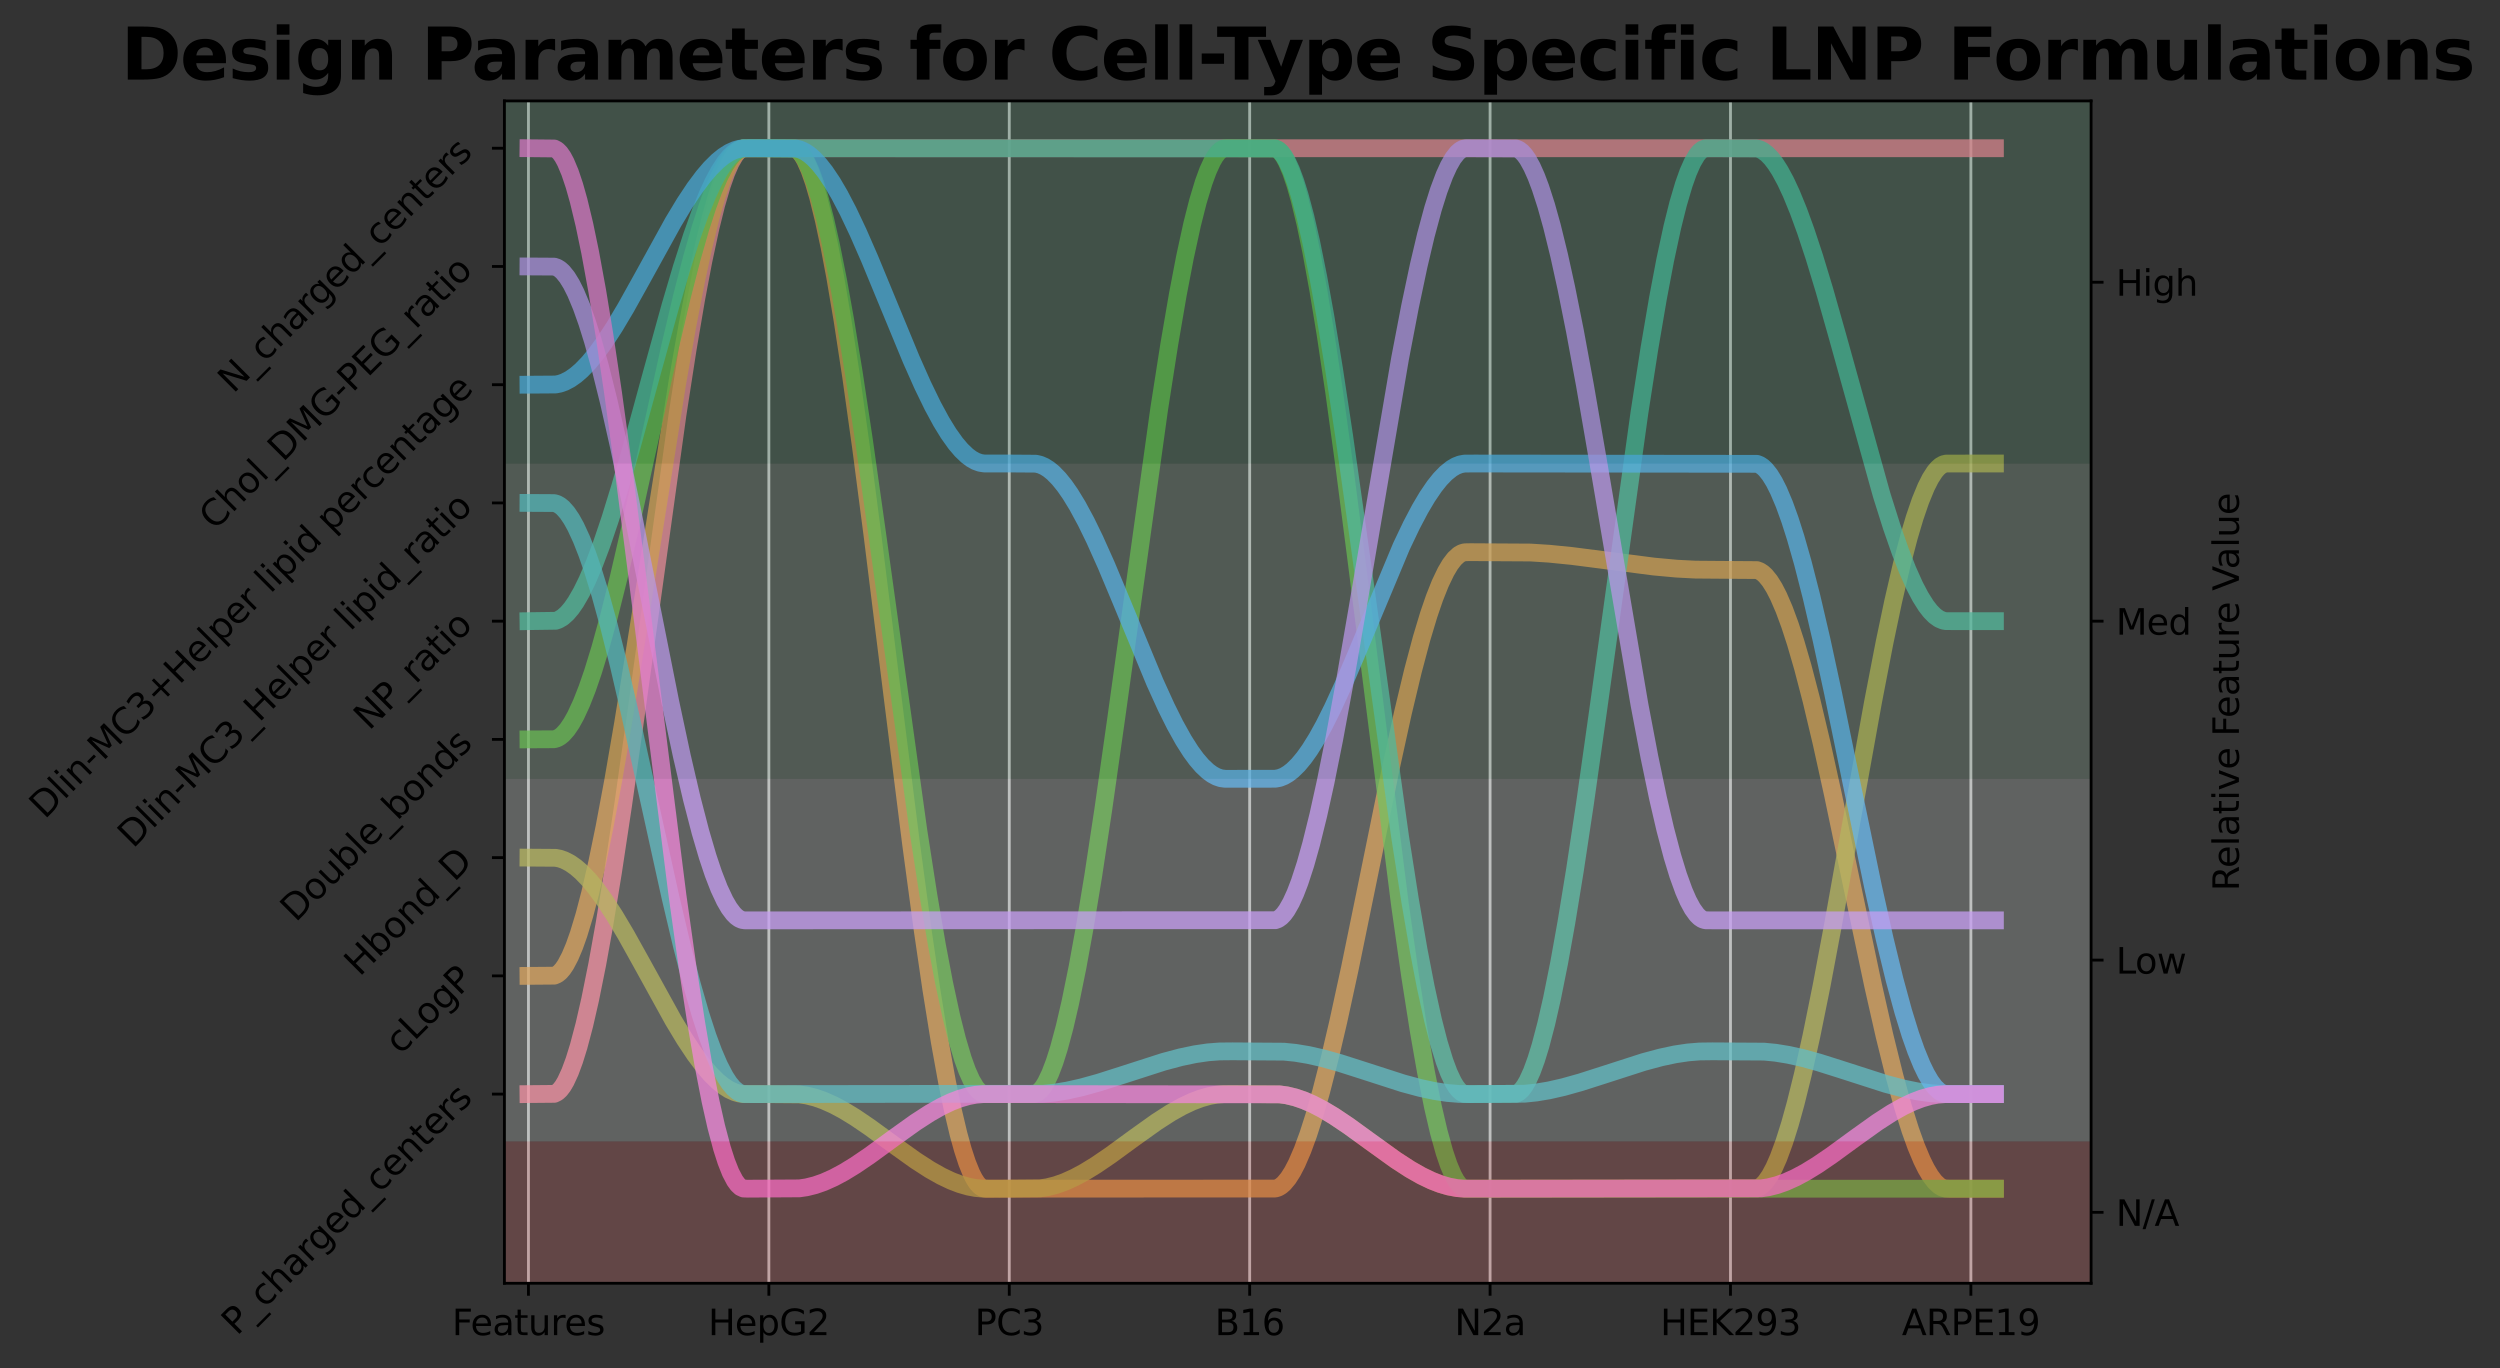 <?xml version="1.0" encoding="utf-8" standalone="no"?>
<!DOCTYPE svg PUBLIC "-//W3C//DTD SVG 1.1//EN"
  "http://www.w3.org/Graphics/SVG/1.1/DTD/svg11.dtd">
<svg xmlns:xlink="http://www.w3.org/1999/xlink" width="703.353pt" height="384.915pt" viewBox="0 0 703.353 384.915" xmlns="http://www.w3.org/2000/svg" version="1.1">
 <rect x="0" y="0" width="703.353" height="384.915" fill="#333333" stroke="none"/>
 <defs>
  <style type="text/css">*{stroke-linejoin: round; stroke-linecap: butt}</style>
 </defs>
 <g id="figure_1">
  <g id="patch_1">
   <path d="M 0 384.915 
L 703.353 384.915 
L 703.353 0 
L 0 0 
L 0 384.915 
z
" style="fill: none"/>
  </g>
  <g id="axes_1">
   <g id="patch_2">
    <path d="M 141.911 361.037 
L 588.311 361.037 
L 588.311 28.397 
L 141.911 28.397 
L 141.911 361.037 
z
" style="fill: none"/>
   </g>
   <g id="matplotlib.axis_1">
    <g id="xtick_1">
     <g id="line2d_1">
      <path d="M 148.675 361.037 
L 148.675 28.397 
" clip-path="url(#pcfdf0fdae2)" style="fill: none; stroke: #b0b0b0; stroke-width: 0.8; stroke-linecap: square"/>
     </g>
     <g id="line2d_2">
      <defs>
       <path id="mfdbd45ed3a" d="M 0 0 
L 0 3.5 
" style="stroke: #000000; stroke-width: 0.8"/>
      </defs>
      <g>
       <use xlink:href="#mfdbd45ed3a" x="148.675" y="361.037" style="stroke: #000000; stroke-width: 0.8"/>
      </g>
     </g>
     <g id="text_1">
      <!-- Features -->
      <g transform="translate(127.18 375.635) scale(0.1 -0.1)">
       <defs>
        <path id="DejaVuSans-46" d="M 628 4666 
L 3309 4666 
L 3309 4134 
L 1259 4134 
L 1259 2759 
L 3109 2759 
L 3109 2228 
L 1259 2228 
L 1259 0 
L 628 0 
L 628 4666 
z
" transform="scale(0.016)"/>
        <path id="DejaVuSans-65" d="M 3597 1894 
L 3597 1613 
L 953 1613 
Q 991 1019 1311 708 
Q 1631 397 2203 397 
Q 2534 397 2845 478 
Q 3156 559 3463 722 
L 3463 178 
Q 3153 47 2828 -22 
Q 2503 -91 2169 -91 
Q 1331 -91 842 396 
Q 353 884 353 1716 
Q 353 2575 817 3079 
Q 1281 3584 2069 3584 
Q 2775 3584 3186 3129 
Q 3597 2675 3597 1894 
z
M 3022 2063 
Q 3016 2534 2758 2815 
Q 2500 3097 2075 3097 
Q 1594 3097 1305 2825 
Q 1016 2553 972 2059 
L 3022 2063 
z
" transform="scale(0.016)"/>
        <path id="DejaVuSans-61" d="M 2194 1759 
Q 1497 1759 1228 1600 
Q 959 1441 959 1056 
Q 959 750 1161 570 
Q 1363 391 1709 391 
Q 2188 391 2477 730 
Q 2766 1069 2766 1631 
L 2766 1759 
L 2194 1759 
z
M 3341 1997 
L 3341 0 
L 2766 0 
L 2766 531 
Q 2569 213 2275 61 
Q 1981 -91 1556 -91 
Q 1019 -91 701 211 
Q 384 513 384 1019 
Q 384 1609 779 1909 
Q 1175 2209 1959 2209 
L 2766 2209 
L 2766 2266 
Q 2766 2663 2505 2880 
Q 2244 3097 1772 3097 
Q 1472 3097 1187 3025 
Q 903 2953 641 2809 
L 641 3341 
Q 956 3463 1253 3523 
Q 1550 3584 1831 3584 
Q 2591 3584 2966 3190 
Q 3341 2797 3341 1997 
z
" transform="scale(0.016)"/>
        <path id="DejaVuSans-74" d="M 1172 4494 
L 1172 3500 
L 2356 3500 
L 2356 3053 
L 1172 3053 
L 1172 1153 
Q 1172 725 1289 603 
Q 1406 481 1766 481 
L 2356 481 
L 2356 0 
L 1766 0 
Q 1100 0 847 248 
Q 594 497 594 1153 
L 594 3053 
L 172 3053 
L 172 3500 
L 594 3500 
L 594 4494 
L 1172 4494 
z
" transform="scale(0.016)"/>
        <path id="DejaVuSans-75" d="M 544 1381 
L 544 3500 
L 1119 3500 
L 1119 1403 
Q 1119 906 1312 657 
Q 1506 409 1894 409 
Q 2359 409 2629 706 
Q 2900 1003 2900 1516 
L 2900 3500 
L 3475 3500 
L 3475 0 
L 2900 0 
L 2900 538 
Q 2691 219 2414 64 
Q 2138 -91 1772 -91 
Q 1169 -91 856 284 
Q 544 659 544 1381 
z
M 1991 3584 
L 1991 3584 
z
" transform="scale(0.016)"/>
        <path id="DejaVuSans-72" d="M 2631 2963 
Q 2534 3019 2420 3045 
Q 2306 3072 2169 3072 
Q 1681 3072 1420 2755 
Q 1159 2438 1159 1844 
L 1159 0 
L 581 0 
L 581 3500 
L 1159 3500 
L 1159 2956 
Q 1341 3275 1631 3429 
Q 1922 3584 2338 3584 
Q 2397 3584 2469 3576 
Q 2541 3569 2628 3553 
L 2631 2963 
z
" transform="scale(0.016)"/>
        <path id="DejaVuSans-73" d="M 2834 3397 
L 2834 2853 
Q 2591 2978 2328 3040 
Q 2066 3103 1784 3103 
Q 1356 3103 1142 2972 
Q 928 2841 928 2578 
Q 928 2378 1081 2264 
Q 1234 2150 1697 2047 
L 1894 2003 
Q 2506 1872 2764 1633 
Q 3022 1394 3022 966 
Q 3022 478 2636 193 
Q 2250 -91 1575 -91 
Q 1294 -91 989 -36 
Q 684 19 347 128 
L 347 722 
Q 666 556 975 473 
Q 1284 391 1588 391 
Q 1994 391 2212 530 
Q 2431 669 2431 922 
Q 2431 1156 2273 1281 
Q 2116 1406 1581 1522 
L 1381 1569 
Q 847 1681 609 1914 
Q 372 2147 372 2553 
Q 372 3047 722 3315 
Q 1072 3584 1716 3584 
Q 2034 3584 2315 3537 
Q 2597 3491 2834 3397 
z
" transform="scale(0.016)"/>
       </defs>
       <use xlink:href="#DejaVuSans-46"/>
       <use xlink:href="#DejaVuSans-65" x="52.02"/>
       <use xlink:href="#DejaVuSans-61" x="113.543"/>
       <use xlink:href="#DejaVuSans-74" x="174.822"/>
       <use xlink:href="#DejaVuSans-75" x="214.031"/>
       <use xlink:href="#DejaVuSans-72" x="277.41"/>
       <use xlink:href="#DejaVuSans-65" x="316.273"/>
       <use xlink:href="#DejaVuSans-73" x="377.797"/>
      </g>
     </g>
    </g>
    <g id="xtick_2">
     <g id="line2d_3">
      <path d="M 216.311 361.037 
L 216.311 28.397 
" clip-path="url(#pcfdf0fdae2)" style="fill: none; stroke: #b0b0b0; stroke-width: 0.8; stroke-linecap: square"/>
     </g>
     <g id="line2d_4">
      <g>
       <use xlink:href="#mfdbd45ed3a" x="216.311" y="361.037" style="stroke: #000000; stroke-width: 0.8"/>
      </g>
     </g>
     <g id="text_2">
      <!-- HepG2 -->
      <g transform="translate(199.245 375.635) scale(0.1 -0.1)">
       <defs>
        <path id="DejaVuSans-48" d="M 628 4666 
L 1259 4666 
L 1259 2753 
L 3553 2753 
L 3553 4666 
L 4184 4666 
L 4184 0 
L 3553 0 
L 3553 2222 
L 1259 2222 
L 1259 0 
L 628 0 
L 628 4666 
z
" transform="scale(0.016)"/>
        <path id="DejaVuSans-70" d="M 1159 525 
L 1159 -1331 
L 581 -1331 
L 581 3500 
L 1159 3500 
L 1159 2969 
Q 1341 3281 1617 3432 
Q 1894 3584 2278 3584 
Q 2916 3584 3314 3078 
Q 3713 2572 3713 1747 
Q 3713 922 3314 415 
Q 2916 -91 2278 -91 
Q 1894 -91 1617 61 
Q 1341 213 1159 525 
z
M 3116 1747 
Q 3116 2381 2855 2742 
Q 2594 3103 2138 3103 
Q 1681 3103 1420 2742 
Q 1159 2381 1159 1747 
Q 1159 1113 1420 752 
Q 1681 391 2138 391 
Q 2594 391 2855 752 
Q 3116 1113 3116 1747 
z
" transform="scale(0.016)"/>
        <path id="DejaVuSans-47" d="M 3809 666 
L 3809 1919 
L 2778 1919 
L 2778 2438 
L 4434 2438 
L 4434 434 
Q 4069 175 3628 42 
Q 3188 -91 2688 -91 
Q 1594 -91 976 548 
Q 359 1188 359 2328 
Q 359 3472 976 4111 
Q 1594 4750 2688 4750 
Q 3144 4750 3555 4637 
Q 3966 4525 4313 4306 
L 4313 3634 
Q 3963 3931 3569 4081 
Q 3175 4231 2741 4231 
Q 1884 4231 1454 3753 
Q 1025 3275 1025 2328 
Q 1025 1384 1454 906 
Q 1884 428 2741 428 
Q 3075 428 3337 486 
Q 3600 544 3809 666 
z
" transform="scale(0.016)"/>
        <path id="DejaVuSans-32" d="M 1228 531 
L 3431 531 
L 3431 0 
L 469 0 
L 469 531 
Q 828 903 1448 1529 
Q 2069 2156 2228 2338 
Q 2531 2678 2651 2914 
Q 2772 3150 2772 3378 
Q 2772 3750 2511 3984 
Q 2250 4219 1831 4219 
Q 1534 4219 1204 4116 
Q 875 4013 500 3803 
L 500 4441 
Q 881 4594 1212 4672 
Q 1544 4750 1819 4750 
Q 2544 4750 2975 4387 
Q 3406 4025 3406 3419 
Q 3406 3131 3298 2873 
Q 3191 2616 2906 2266 
Q 2828 2175 2409 1742 
Q 1991 1309 1228 531 
z
" transform="scale(0.016)"/>
       </defs>
       <use xlink:href="#DejaVuSans-48"/>
       <use xlink:href="#DejaVuSans-65" x="75.195"/>
       <use xlink:href="#DejaVuSans-70" x="136.719"/>
       <use xlink:href="#DejaVuSans-47" x="200.195"/>
       <use xlink:href="#DejaVuSans-32" x="277.686"/>
      </g>
     </g>
    </g>
    <g id="xtick_3">
     <g id="line2d_5">
      <path d="M 283.948 361.037 
L 283.948 28.397 
" clip-path="url(#pcfdf0fdae2)" style="fill: none; stroke: #b0b0b0; stroke-width: 0.8; stroke-linecap: square"/>
     </g>
     <g id="line2d_6">
      <g>
       <use xlink:href="#mfdbd45ed3a" x="283.948" y="361.037" style="stroke: #000000; stroke-width: 0.8"/>
      </g>
     </g>
     <g id="text_3">
      <!-- PC3 -->
      <g transform="translate(274.26 375.635) scale(0.1 -0.1)">
       <defs>
        <path id="DejaVuSans-50" d="M 1259 4147 
L 1259 2394 
L 2053 2394 
Q 2494 2394 2734 2622 
Q 2975 2850 2975 3272 
Q 2975 3691 2734 3919 
Q 2494 4147 2053 4147 
L 1259 4147 
z
M 628 4666 
L 2053 4666 
Q 2838 4666 3239 4311 
Q 3641 3956 3641 3272 
Q 3641 2581 3239 2228 
Q 2838 1875 2053 1875 
L 1259 1875 
L 1259 0 
L 628 0 
L 628 4666 
z
" transform="scale(0.016)"/>
        <path id="DejaVuSans-43" d="M 4122 4306 
L 4122 3641 
Q 3803 3938 3442 4084 
Q 3081 4231 2675 4231 
Q 1875 4231 1450 3742 
Q 1025 3253 1025 2328 
Q 1025 1406 1450 917 
Q 1875 428 2675 428 
Q 3081 428 3442 575 
Q 3803 722 4122 1019 
L 4122 359 
Q 3791 134 3420 21 
Q 3050 -91 2638 -91 
Q 1578 -91 968 557 
Q 359 1206 359 2328 
Q 359 3453 968 4101 
Q 1578 4750 2638 4750 
Q 3056 4750 3426 4639 
Q 3797 4528 4122 4306 
z
" transform="scale(0.016)"/>
        <path id="DejaVuSans-33" d="M 2597 2516 
Q 3050 2419 3304 2112 
Q 3559 1806 3559 1356 
Q 3559 666 3084 287 
Q 2609 -91 1734 -91 
Q 1441 -91 1130 -33 
Q 819 25 488 141 
L 488 750 
Q 750 597 1062 519 
Q 1375 441 1716 441 
Q 2309 441 2620 675 
Q 2931 909 2931 1356 
Q 2931 1769 2642 2001 
Q 2353 2234 1838 2234 
L 1294 2234 
L 1294 2753 
L 1863 2753 
Q 2328 2753 2575 2939 
Q 2822 3125 2822 3475 
Q 2822 3834 2567 4026 
Q 2313 4219 1838 4219 
Q 1578 4219 1281 4162 
Q 984 4106 628 3988 
L 628 4550 
Q 988 4650 1302 4700 
Q 1616 4750 1894 4750 
Q 2613 4750 3031 4423 
Q 3450 4097 3450 3541 
Q 3450 3153 3228 2886 
Q 3006 2619 2597 2516 
z
" transform="scale(0.016)"/>
       </defs>
       <use xlink:href="#DejaVuSans-50"/>
       <use xlink:href="#DejaVuSans-43" x="60.303"/>
       <use xlink:href="#DejaVuSans-33" x="130.127"/>
      </g>
     </g>
    </g>
    <g id="xtick_4">
     <g id="line2d_7">
      <path d="M 351.584 361.037 
L 351.584 28.397 
" clip-path="url(#pcfdf0fdae2)" style="fill: none; stroke: #b0b0b0; stroke-width: 0.8; stroke-linecap: square"/>
     </g>
     <g id="line2d_8">
      <g>
       <use xlink:href="#mfdbd45ed3a" x="351.584" y="361.037" style="stroke: #000000; stroke-width: 0.8"/>
      </g>
     </g>
     <g id="text_4">
      <!-- B16 -->
      <g transform="translate(341.791 375.635) scale(0.1 -0.1)">
       <defs>
        <path id="DejaVuSans-42" d="M 1259 2228 
L 1259 519 
L 2272 519 
Q 2781 519 3026 730 
Q 3272 941 3272 1375 
Q 3272 1813 3026 2020 
Q 2781 2228 2272 2228 
L 1259 2228 
z
M 1259 4147 
L 1259 2741 
L 2194 2741 
Q 2656 2741 2882 2914 
Q 3109 3088 3109 3444 
Q 3109 3797 2882 3972 
Q 2656 4147 2194 4147 
L 1259 4147 
z
M 628 4666 
L 2241 4666 
Q 2963 4666 3353 4366 
Q 3744 4066 3744 3513 
Q 3744 3084 3544 2831 
Q 3344 2578 2956 2516 
Q 3422 2416 3680 2098 
Q 3938 1781 3938 1306 
Q 3938 681 3513 340 
Q 3088 0 2303 0 
L 628 0 
L 628 4666 
z
" transform="scale(0.016)"/>
        <path id="DejaVuSans-31" d="M 794 531 
L 1825 531 
L 1825 4091 
L 703 3866 
L 703 4441 
L 1819 4666 
L 2450 4666 
L 2450 531 
L 3481 531 
L 3481 0 
L 794 0 
L 794 531 
z
" transform="scale(0.016)"/>
        <path id="DejaVuSans-36" d="M 2113 2584 
Q 1688 2584 1439 2293 
Q 1191 2003 1191 1497 
Q 1191 994 1439 701 
Q 1688 409 2113 409 
Q 2538 409 2786 701 
Q 3034 994 3034 1497 
Q 3034 2003 2786 2293 
Q 2538 2584 2113 2584 
z
M 3366 4563 
L 3366 3988 
Q 3128 4100 2886 4159 
Q 2644 4219 2406 4219 
Q 1781 4219 1451 3797 
Q 1122 3375 1075 2522 
Q 1259 2794 1537 2939 
Q 1816 3084 2150 3084 
Q 2853 3084 3261 2657 
Q 3669 2231 3669 1497 
Q 3669 778 3244 343 
Q 2819 -91 2113 -91 
Q 1303 -91 875 529 
Q 447 1150 447 2328 
Q 447 3434 972 4092 
Q 1497 4750 2381 4750 
Q 2619 4750 2861 4703 
Q 3103 4656 3366 4563 
z
" transform="scale(0.016)"/>
       </defs>
       <use xlink:href="#DejaVuSans-42"/>
       <use xlink:href="#DejaVuSans-31" x="68.604"/>
       <use xlink:href="#DejaVuSans-36" x="132.227"/>
      </g>
     </g>
    </g>
    <g id="xtick_5">
     <g id="line2d_9">
      <path d="M 419.22 361.037 
L 419.22 28.397 
" clip-path="url(#pcfdf0fdae2)" style="fill: none; stroke: #b0b0b0; stroke-width: 0.8; stroke-linecap: square"/>
     </g>
     <g id="line2d_10">
      <g>
       <use xlink:href="#mfdbd45ed3a" x="419.22" y="361.037" style="stroke: #000000; stroke-width: 0.8"/>
      </g>
     </g>
     <g id="text_5">
      <!-- N2a -->
      <g transform="translate(409.234 375.635) scale(0.1 -0.1)">
       <defs>
        <path id="DejaVuSans-4e" d="M 628 4666 
L 1478 4666 
L 3547 763 
L 3547 4666 
L 4159 4666 
L 4159 0 
L 3309 0 
L 1241 3903 
L 1241 0 
L 628 0 
L 628 4666 
z
" transform="scale(0.016)"/>
       </defs>
       <use xlink:href="#DejaVuSans-4e"/>
       <use xlink:href="#DejaVuSans-32" x="74.805"/>
       <use xlink:href="#DejaVuSans-61" x="138.428"/>
      </g>
     </g>
    </g>
    <g id="xtick_6">
     <g id="line2d_11">
      <path d="M 486.857 361.037 
L 486.857 28.397 
" clip-path="url(#pcfdf0fdae2)" style="fill: none; stroke: #b0b0b0; stroke-width: 0.8; stroke-linecap: square"/>
     </g>
     <g id="line2d_12">
      <g>
       <use xlink:href="#mfdbd45ed3a" x="486.857" y="361.037" style="stroke: #000000; stroke-width: 0.8"/>
      </g>
     </g>
     <g id="text_6">
      <!-- HEK293 -->
      <g transform="translate(467.114 375.635) scale(0.1 -0.1)">
       <defs>
        <path id="DejaVuSans-45" d="M 628 4666 
L 3578 4666 
L 3578 4134 
L 1259 4134 
L 1259 2753 
L 3481 2753 
L 3481 2222 
L 1259 2222 
L 1259 531 
L 3634 531 
L 3634 0 
L 628 0 
L 628 4666 
z
" transform="scale(0.016)"/>
        <path id="DejaVuSans-4b" d="M 628 4666 
L 1259 4666 
L 1259 2694 
L 3353 4666 
L 4166 4666 
L 1850 2491 
L 4331 0 
L 3500 0 
L 1259 2247 
L 1259 0 
L 628 0 
L 628 4666 
z
" transform="scale(0.016)"/>
        <path id="DejaVuSans-39" d="M 703 97 
L 703 672 
Q 941 559 1184 500 
Q 1428 441 1663 441 
Q 2288 441 2617 861 
Q 2947 1281 2994 2138 
Q 2813 1869 2534 1725 
Q 2256 1581 1919 1581 
Q 1219 1581 811 2004 
Q 403 2428 403 3163 
Q 403 3881 828 4315 
Q 1253 4750 1959 4750 
Q 2769 4750 3195 4129 
Q 3622 3509 3622 2328 
Q 3622 1225 3098 567 
Q 2575 -91 1691 -91 
Q 1453 -91 1209 -44 
Q 966 3 703 97 
z
M 1959 2075 
Q 2384 2075 2632 2365 
Q 2881 2656 2881 3163 
Q 2881 3666 2632 3958 
Q 2384 4250 1959 4250 
Q 1534 4250 1286 3958 
Q 1038 3666 1038 3163 
Q 1038 2656 1286 2365 
Q 1534 2075 1959 2075 
z
" transform="scale(0.016)"/>
       </defs>
       <use xlink:href="#DejaVuSans-48"/>
       <use xlink:href="#DejaVuSans-45" x="75.195"/>
       <use xlink:href="#DejaVuSans-4b" x="138.379"/>
       <use xlink:href="#DejaVuSans-32" x="203.955"/>
       <use xlink:href="#DejaVuSans-39" x="267.578"/>
       <use xlink:href="#DejaVuSans-33" x="331.201"/>
      </g>
     </g>
    </g>
    <g id="xtick_7">
     <g id="line2d_13">
      <path d="M 554.493 361.037 
L 554.493 28.397 
" clip-path="url(#pcfdf0fdae2)" style="fill: none; stroke: #b0b0b0; stroke-width: 0.8; stroke-linecap: square"/>
     </g>
     <g id="line2d_14">
      <g>
       <use xlink:href="#mfdbd45ed3a" x="554.493" y="361.037" style="stroke: #000000; stroke-width: 0.8"/>
      </g>
     </g>
     <g id="text_7">
      <!-- ARPE19 -->
      <g transform="translate(535.062 375.635) scale(0.1 -0.1)">
       <defs>
        <path id="DejaVuSans-41" d="M 2188 4044 
L 1331 1722 
L 3047 1722 
L 2188 4044 
z
M 1831 4666 
L 2547 4666 
L 4325 0 
L 3669 0 
L 3244 1197 
L 1141 1197 
L 716 0 
L 50 0 
L 1831 4666 
z
" transform="scale(0.016)"/>
        <path id="DejaVuSans-52" d="M 2841 2188 
Q 3044 2119 3236 1894 
Q 3428 1669 3622 1275 
L 4263 0 
L 3584 0 
L 2988 1197 
Q 2756 1666 2539 1819 
Q 2322 1972 1947 1972 
L 1259 1972 
L 1259 0 
L 628 0 
L 628 4666 
L 2053 4666 
Q 2853 4666 3247 4331 
Q 3641 3997 3641 3322 
Q 3641 2881 3436 2590 
Q 3231 2300 2841 2188 
z
M 1259 4147 
L 1259 2491 
L 2053 2491 
Q 2509 2491 2742 2702 
Q 2975 2913 2975 3322 
Q 2975 3731 2742 3939 
Q 2509 4147 2053 4147 
L 1259 4147 
z
" transform="scale(0.016)"/>
       </defs>
       <use xlink:href="#DejaVuSans-41"/>
       <use xlink:href="#DejaVuSans-52" x="68.408"/>
       <use xlink:href="#DejaVuSans-50" x="137.891"/>
       <use xlink:href="#DejaVuSans-45" x="198.193"/>
       <use xlink:href="#DejaVuSans-31" x="261.377"/>
       <use xlink:href="#DejaVuSans-39" x="325"/>
      </g>
     </g>
    </g>
   </g>
   <g id="matplotlib.axis_2">
    <g id="ytick_1">
     <g id="line2d_15">
      <defs>
       <path id="m725981b393" d="M 0 0 
L -3.5 0 
" style="stroke: #000000; stroke-width: 0.8"/>
      </defs>
      <g>
       <use xlink:href="#m725981b393" x="141.911" y="307.814" style="stroke: #000000; stroke-width: 0.8"/>
      </g>
     </g>
     <g id="text_8">
      <!-- P_charged_centers -->
      <g transform="translate(66.661 375.971) rotate(-45) scale(0.1 -0.1)">
       <defs>
        <path id="DejaVuSans-5f" d="M 3263 -1063 
L 3263 -1509 
L -63 -1509 
L -63 -1063 
L 3263 -1063 
z
" transform="scale(0.016)"/>
        <path id="DejaVuSans-63" d="M 3122 3366 
L 3122 2828 
Q 2878 2963 2633 3030 
Q 2388 3097 2138 3097 
Q 1578 3097 1268 2742 
Q 959 2388 959 1747 
Q 959 1106 1268 751 
Q 1578 397 2138 397 
Q 2388 397 2633 464 
Q 2878 531 3122 666 
L 3122 134 
Q 2881 22 2623 -34 
Q 2366 -91 2075 -91 
Q 1284 -91 818 406 
Q 353 903 353 1747 
Q 353 2603 823 3093 
Q 1294 3584 2113 3584 
Q 2378 3584 2631 3529 
Q 2884 3475 3122 3366 
z
" transform="scale(0.016)"/>
        <path id="DejaVuSans-68" d="M 3513 2113 
L 3513 0 
L 2938 0 
L 2938 2094 
Q 2938 2591 2744 2837 
Q 2550 3084 2163 3084 
Q 1697 3084 1428 2787 
Q 1159 2491 1159 1978 
L 1159 0 
L 581 0 
L 581 4863 
L 1159 4863 
L 1159 2956 
Q 1366 3272 1645 3428 
Q 1925 3584 2291 3584 
Q 2894 3584 3203 3211 
Q 3513 2838 3513 2113 
z
" transform="scale(0.016)"/>
        <path id="DejaVuSans-67" d="M 2906 1791 
Q 2906 2416 2648 2759 
Q 2391 3103 1925 3103 
Q 1463 3103 1205 2759 
Q 947 2416 947 1791 
Q 947 1169 1205 825 
Q 1463 481 1925 481 
Q 2391 481 2648 825 
Q 2906 1169 2906 1791 
z
M 3481 434 
Q 3481 -459 3084 -895 
Q 2688 -1331 1869 -1331 
Q 1566 -1331 1297 -1286 
Q 1028 -1241 775 -1147 
L 775 -588 
Q 1028 -725 1275 -790 
Q 1522 -856 1778 -856 
Q 2344 -856 2625 -561 
Q 2906 -266 2906 331 
L 2906 616 
Q 2728 306 2450 153 
Q 2172 0 1784 0 
Q 1141 0 747 490 
Q 353 981 353 1791 
Q 353 2603 747 3093 
Q 1141 3584 1784 3584 
Q 2172 3584 2450 3431 
Q 2728 3278 2906 2969 
L 2906 3500 
L 3481 3500 
L 3481 434 
z
" transform="scale(0.016)"/>
        <path id="DejaVuSans-64" d="M 2906 2969 
L 2906 4863 
L 3481 4863 
L 3481 0 
L 2906 0 
L 2906 525 
Q 2725 213 2448 61 
Q 2172 -91 1784 -91 
Q 1150 -91 751 415 
Q 353 922 353 1747 
Q 353 2572 751 3078 
Q 1150 3584 1784 3584 
Q 2172 3584 2448 3432 
Q 2725 3281 2906 2969 
z
M 947 1747 
Q 947 1113 1208 752 
Q 1469 391 1925 391 
Q 2381 391 2643 752 
Q 2906 1113 2906 1747 
Q 2906 2381 2643 2742 
Q 2381 3103 1925 3103 
Q 1469 3103 1208 2742 
Q 947 2381 947 1747 
z
" transform="scale(0.016)"/>
        <path id="DejaVuSans-6e" d="M 3513 2113 
L 3513 0 
L 2938 0 
L 2938 2094 
Q 2938 2591 2744 2837 
Q 2550 3084 2163 3084 
Q 1697 3084 1428 2787 
Q 1159 2491 1159 1978 
L 1159 0 
L 581 0 
L 581 3500 
L 1159 3500 
L 1159 2956 
Q 1366 3272 1645 3428 
Q 1925 3584 2291 3584 
Q 2894 3584 3203 3211 
Q 3513 2838 3513 2113 
z
" transform="scale(0.016)"/>
       </defs>
       <use xlink:href="#DejaVuSans-50"/>
       <use xlink:href="#DejaVuSans-5f" x="60.303"/>
       <use xlink:href="#DejaVuSans-63" x="110.303"/>
       <use xlink:href="#DejaVuSans-68" x="165.283"/>
       <use xlink:href="#DejaVuSans-61" x="228.662"/>
       <use xlink:href="#DejaVuSans-72" x="289.941"/>
       <use xlink:href="#DejaVuSans-67" x="329.305"/>
       <use xlink:href="#DejaVuSans-65" x="392.781"/>
       <use xlink:href="#DejaVuSans-64" x="454.305"/>
       <use xlink:href="#DejaVuSans-5f" x="517.781"/>
       <use xlink:href="#DejaVuSans-63" x="567.781"/>
       <use xlink:href="#DejaVuSans-65" x="622.762"/>
       <use xlink:href="#DejaVuSans-6e" x="684.285"/>
       <use xlink:href="#DejaVuSans-74" x="747.664"/>
       <use xlink:href="#DejaVuSans-65" x="786.873"/>
       <use xlink:href="#DejaVuSans-72" x="848.396"/>
       <use xlink:href="#DejaVuSans-73" x="889.51"/>
      </g>
     </g>
    </g>
    <g id="ytick_2">
     <g id="line2d_16">
      <g>
       <use xlink:href="#m725981b393" x="141.911" y="274.55" style="stroke: #000000; stroke-width: 0.8"/>
      </g>
     </g>
     <g id="text_9">
      <!-- cLogP -->
      <g transform="translate(112.657 296.908) rotate(-45) scale(0.1 -0.1)">
       <defs>
        <path id="DejaVuSans-4c" d="M 628 4666 
L 1259 4666 
L 1259 531 
L 3531 531 
L 3531 0 
L 628 0 
L 628 4666 
z
" transform="scale(0.016)"/>
        <path id="DejaVuSans-6f" d="M 1959 3097 
Q 1497 3097 1228 2736 
Q 959 2375 959 1747 
Q 959 1119 1226 758 
Q 1494 397 1959 397 
Q 2419 397 2687 759 
Q 2956 1122 2956 1747 
Q 2956 2369 2687 2733 
Q 2419 3097 1959 3097 
z
M 1959 3584 
Q 2709 3584 3137 3096 
Q 3566 2609 3566 1747 
Q 3566 888 3137 398 
Q 2709 -91 1959 -91 
Q 1206 -91 779 398 
Q 353 888 353 1747 
Q 353 2609 779 3096 
Q 1206 3584 1959 3584 
z
" transform="scale(0.016)"/>
       </defs>
       <use xlink:href="#DejaVuSans-63"/>
       <use xlink:href="#DejaVuSans-4c" x="54.98"/>
       <use xlink:href="#DejaVuSans-6f" x="108.943"/>
       <use xlink:href="#DejaVuSans-67" x="170.125"/>
       <use xlink:href="#DejaVuSans-50" x="233.602"/>
      </g>
     </g>
    </g>
    <g id="ytick_3">
     <g id="line2d_17">
      <g>
       <use xlink:href="#m725981b393" x="141.911" y="241.286" style="stroke: #000000; stroke-width: 0.8"/>
      </g>
     </g>
     <g id="text_10">
      <!-- Hbond_D -->
      <g transform="translate(101.16 274.944) rotate(-45) scale(0.1 -0.1)">
       <defs>
        <path id="DejaVuSans-62" d="M 3116 1747 
Q 3116 2381 2855 2742 
Q 2594 3103 2138 3103 
Q 1681 3103 1420 2742 
Q 1159 2381 1159 1747 
Q 1159 1113 1420 752 
Q 1681 391 2138 391 
Q 2594 391 2855 752 
Q 3116 1113 3116 1747 
z
M 1159 2969 
Q 1341 3281 1617 3432 
Q 1894 3584 2278 3584 
Q 2916 3584 3314 3078 
Q 3713 2572 3713 1747 
Q 3713 922 3314 415 
Q 2916 -91 2278 -91 
Q 1894 -91 1617 61 
Q 1341 213 1159 525 
L 1159 0 
L 581 0 
L 581 4863 
L 1159 4863 
L 1159 2969 
z
" transform="scale(0.016)"/>
        <path id="DejaVuSans-44" d="M 1259 4147 
L 1259 519 
L 2022 519 
Q 2988 519 3436 956 
Q 3884 1394 3884 2338 
Q 3884 3275 3436 3711 
Q 2988 4147 2022 4147 
L 1259 4147 
z
M 628 4666 
L 1925 4666 
Q 3281 4666 3915 4102 
Q 4550 3538 4550 2338 
Q 4550 1131 3912 565 
Q 3275 0 1925 0 
L 628 0 
L 628 4666 
z
" transform="scale(0.016)"/>
       </defs>
       <use xlink:href="#DejaVuSans-48"/>
       <use xlink:href="#DejaVuSans-62" x="75.195"/>
       <use xlink:href="#DejaVuSans-6f" x="138.672"/>
       <use xlink:href="#DejaVuSans-6e" x="199.854"/>
       <use xlink:href="#DejaVuSans-64" x="263.232"/>
       <use xlink:href="#DejaVuSans-5f" x="326.709"/>
       <use xlink:href="#DejaVuSans-44" x="376.709"/>
      </g>
     </g>
    </g>
    <g id="ytick_4">
     <g id="line2d_18">
      <g>
       <use xlink:href="#m725981b393" x="141.911" y="208.022" style="stroke: #000000; stroke-width: 0.8"/>
      </g>
     </g>
     <g id="text_11">
      <!-- Double_bonds -->
      <g transform="translate(83.182 259.658) rotate(-45) scale(0.1 -0.1)">
       <defs>
        <path id="DejaVuSans-6c" d="M 603 4863 
L 1178 4863 
L 1178 0 
L 603 0 
L 603 4863 
z
" transform="scale(0.016)"/>
       </defs>
       <use xlink:href="#DejaVuSans-44"/>
       <use xlink:href="#DejaVuSans-6f" x="77.002"/>
       <use xlink:href="#DejaVuSans-75" x="138.184"/>
       <use xlink:href="#DejaVuSans-62" x="201.562"/>
       <use xlink:href="#DejaVuSans-6c" x="265.039"/>
       <use xlink:href="#DejaVuSans-65" x="292.822"/>
       <use xlink:href="#DejaVuSans-5f" x="354.346"/>
       <use xlink:href="#DejaVuSans-62" x="404.346"/>
       <use xlink:href="#DejaVuSans-6f" x="467.822"/>
       <use xlink:href="#DejaVuSans-6e" x="529.004"/>
       <use xlink:href="#DejaVuSans-64" x="592.383"/>
       <use xlink:href="#DejaVuSans-73" x="655.859"/>
      </g>
     </g>
    </g>
    <g id="ytick_5">
     <g id="line2d_19">
      <g>
       <use xlink:href="#m725981b393" x="141.911" y="174.758" style="stroke: #000000; stroke-width: 0.8"/>
      </g>
     </g>
     <g id="text_12">
      <!-- NP_ratio -->
      <g transform="translate(103.852 205.725) rotate(-45) scale(0.1 -0.1)">
       <defs>
        <path id="DejaVuSans-69" d="M 603 3500 
L 1178 3500 
L 1178 0 
L 603 0 
L 603 3500 
z
M 603 4863 
L 1178 4863 
L 1178 4134 
L 603 4134 
L 603 4863 
z
" transform="scale(0.016)"/>
       </defs>
       <use xlink:href="#DejaVuSans-4e"/>
       <use xlink:href="#DejaVuSans-50" x="74.805"/>
       <use xlink:href="#DejaVuSans-5f" x="135.107"/>
       <use xlink:href="#DejaVuSans-72" x="185.107"/>
       <use xlink:href="#DejaVuSans-61" x="226.221"/>
       <use xlink:href="#DejaVuSans-74" x="287.5"/>
       <use xlink:href="#DejaVuSans-69" x="326.709"/>
       <use xlink:href="#DejaVuSans-6f" x="354.492"/>
      </g>
     </g>
    </g>
    <g id="ytick_6">
     <g id="line2d_20">
      <g>
       <use xlink:href="#m725981b393" x="141.911" y="141.494" style="stroke: #000000; stroke-width: 0.8"/>
      </g>
     </g>
     <g id="text_13">
      <!-- Dlin-MC3_Helper lipid_ratio -->
      <g transform="translate(37.428 238.884) rotate(-45) scale(0.1 -0.1)">
       <defs>
        <path id="DejaVuSans-2d" d="M 313 2009 
L 1997 2009 
L 1997 1497 
L 313 1497 
L 313 2009 
z
" transform="scale(0.016)"/>
        <path id="DejaVuSans-4d" d="M 628 4666 
L 1569 4666 
L 2759 1491 
L 3956 4666 
L 4897 4666 
L 4897 0 
L 4281 0 
L 4281 4097 
L 3078 897 
L 2444 897 
L 1241 4097 
L 1241 0 
L 628 0 
L 628 4666 
z
" transform="scale(0.016)"/>
        <path id="DejaVuSans-20" transform="scale(0.016)"/>
       </defs>
       <use xlink:href="#DejaVuSans-44"/>
       <use xlink:href="#DejaVuSans-6c" x="77.002"/>
       <use xlink:href="#DejaVuSans-69" x="104.785"/>
       <use xlink:href="#DejaVuSans-6e" x="132.568"/>
       <use xlink:href="#DejaVuSans-2d" x="195.947"/>
       <use xlink:href="#DejaVuSans-4d" x="232.031"/>
       <use xlink:href="#DejaVuSans-43" x="318.311"/>
       <use xlink:href="#DejaVuSans-33" x="388.135"/>
       <use xlink:href="#DejaVuSans-5f" x="451.758"/>
       <use xlink:href="#DejaVuSans-48" x="501.758"/>
       <use xlink:href="#DejaVuSans-65" x="576.953"/>
       <use xlink:href="#DejaVuSans-6c" x="638.477"/>
       <use xlink:href="#DejaVuSans-70" x="666.26"/>
       <use xlink:href="#DejaVuSans-65" x="729.736"/>
       <use xlink:href="#DejaVuSans-72" x="791.26"/>
       <use xlink:href="#DejaVuSans-20" x="832.373"/>
       <use xlink:href="#DejaVuSans-6c" x="864.16"/>
       <use xlink:href="#DejaVuSans-69" x="891.943"/>
       <use xlink:href="#DejaVuSans-70" x="919.727"/>
       <use xlink:href="#DejaVuSans-69" x="983.203"/>
       <use xlink:href="#DejaVuSans-64" x="1010.986"/>
       <use xlink:href="#DejaVuSans-5f" x="1074.463"/>
       <use xlink:href="#DejaVuSans-72" x="1124.463"/>
       <use xlink:href="#DejaVuSans-61" x="1165.576"/>
       <use xlink:href="#DejaVuSans-74" x="1226.855"/>
       <use xlink:href="#DejaVuSans-69" x="1266.064"/>
       <use xlink:href="#DejaVuSans-6f" x="1293.848"/>
      </g>
     </g>
    </g>
    <g id="ytick_7">
     <g id="line2d_21">
      <g>
       <use xlink:href="#m725981b393" x="141.911" y="108.23" style="stroke: #000000; stroke-width: 0.8"/>
      </g>
     </g>
     <g id="text_14">
      <!-- Dlin-MC3+Helper lipid percentage -->
      <g transform="translate(12.573 230.672) rotate(-45) scale(0.1 -0.1)">
       <defs>
        <path id="DejaVuSans-2b" d="M 2944 4013 
L 2944 2272 
L 4684 2272 
L 4684 1741 
L 2944 1741 
L 2944 0 
L 2419 0 
L 2419 1741 
L 678 1741 
L 678 2272 
L 2419 2272 
L 2419 4013 
L 2944 4013 
z
" transform="scale(0.016)"/>
       </defs>
       <use xlink:href="#DejaVuSans-44"/>
       <use xlink:href="#DejaVuSans-6c" x="77.002"/>
       <use xlink:href="#DejaVuSans-69" x="104.785"/>
       <use xlink:href="#DejaVuSans-6e" x="132.568"/>
       <use xlink:href="#DejaVuSans-2d" x="195.947"/>
       <use xlink:href="#DejaVuSans-4d" x="232.031"/>
       <use xlink:href="#DejaVuSans-43" x="318.311"/>
       <use xlink:href="#DejaVuSans-33" x="388.135"/>
       <use xlink:href="#DejaVuSans-2b" x="451.758"/>
       <use xlink:href="#DejaVuSans-48" x="535.547"/>
       <use xlink:href="#DejaVuSans-65" x="610.742"/>
       <use xlink:href="#DejaVuSans-6c" x="672.266"/>
       <use xlink:href="#DejaVuSans-70" x="700.049"/>
       <use xlink:href="#DejaVuSans-65" x="763.525"/>
       <use xlink:href="#DejaVuSans-72" x="825.049"/>
       <use xlink:href="#DejaVuSans-20" x="866.162"/>
       <use xlink:href="#DejaVuSans-6c" x="897.949"/>
       <use xlink:href="#DejaVuSans-69" x="925.732"/>
       <use xlink:href="#DejaVuSans-70" x="953.516"/>
       <use xlink:href="#DejaVuSans-69" x="1016.992"/>
       <use xlink:href="#DejaVuSans-64" x="1044.775"/>
       <use xlink:href="#DejaVuSans-20" x="1108.252"/>
       <use xlink:href="#DejaVuSans-70" x="1140.039"/>
       <use xlink:href="#DejaVuSans-65" x="1203.516"/>
       <use xlink:href="#DejaVuSans-72" x="1265.039"/>
       <use xlink:href="#DejaVuSans-63" x="1303.902"/>
       <use xlink:href="#DejaVuSans-65" x="1358.883"/>
       <use xlink:href="#DejaVuSans-6e" x="1420.406"/>
       <use xlink:href="#DejaVuSans-74" x="1483.785"/>
       <use xlink:href="#DejaVuSans-61" x="1522.994"/>
       <use xlink:href="#DejaVuSans-67" x="1584.273"/>
       <use xlink:href="#DejaVuSans-65" x="1647.75"/>
      </g>
     </g>
    </g>
    <g id="ytick_8">
     <g id="line2d_22">
      <g>
       <use xlink:href="#m725981b393" x="141.911" y="74.966" style="stroke: #000000; stroke-width: 0.8"/>
      </g>
     </g>
     <g id="text_15">
      <!-- Chol_DMG-PEG_ratio -->
      <g transform="translate(60.373 149.411) rotate(-45) scale(0.1 -0.1)">
       <use xlink:href="#DejaVuSans-43"/>
       <use xlink:href="#DejaVuSans-68" x="69.824"/>
       <use xlink:href="#DejaVuSans-6f" x="133.203"/>
       <use xlink:href="#DejaVuSans-6c" x="194.385"/>
       <use xlink:href="#DejaVuSans-5f" x="222.168"/>
       <use xlink:href="#DejaVuSans-44" x="272.168"/>
       <use xlink:href="#DejaVuSans-4d" x="349.17"/>
       <use xlink:href="#DejaVuSans-47" x="435.449"/>
       <use xlink:href="#DejaVuSans-2d" x="512.939"/>
       <use xlink:href="#DejaVuSans-50" x="549.023"/>
       <use xlink:href="#DejaVuSans-45" x="609.326"/>
       <use xlink:href="#DejaVuSans-47" x="672.51"/>
       <use xlink:href="#DejaVuSans-5f" x="750"/>
       <use xlink:href="#DejaVuSans-72" x="800"/>
       <use xlink:href="#DejaVuSans-61" x="841.113"/>
       <use xlink:href="#DejaVuSans-74" x="902.393"/>
       <use xlink:href="#DejaVuSans-69" x="941.602"/>
       <use xlink:href="#DejaVuSans-6f" x="969.385"/>
      </g>
     </g>
    </g>
    <g id="ytick_9">
     <g id="line2d_23">
      <g>
       <use xlink:href="#m725981b393" x="141.911" y="41.702" style="stroke: #000000; stroke-width: 0.8"/>
      </g>
     </g>
     <g id="text_16">
      <!-- N_charged_centers -->
      <g transform="translate(65.635 110.886) rotate(-45) scale(0.1 -0.1)">
       <use xlink:href="#DejaVuSans-4e"/>
       <use xlink:href="#DejaVuSans-5f" x="74.805"/>
       <use xlink:href="#DejaVuSans-63" x="124.805"/>
       <use xlink:href="#DejaVuSans-68" x="179.785"/>
       <use xlink:href="#DejaVuSans-61" x="243.164"/>
       <use xlink:href="#DejaVuSans-72" x="304.443"/>
       <use xlink:href="#DejaVuSans-67" x="343.807"/>
       <use xlink:href="#DejaVuSans-65" x="407.283"/>
       <use xlink:href="#DejaVuSans-64" x="468.807"/>
       <use xlink:href="#DejaVuSans-5f" x="532.283"/>
       <use xlink:href="#DejaVuSans-63" x="582.283"/>
       <use xlink:href="#DejaVuSans-65" x="637.264"/>
       <use xlink:href="#DejaVuSans-6e" x="698.787"/>
       <use xlink:href="#DejaVuSans-74" x="762.166"/>
       <use xlink:href="#DejaVuSans-65" x="801.375"/>
       <use xlink:href="#DejaVuSans-72" x="862.898"/>
       <use xlink:href="#DejaVuSans-73" x="904.012"/>
      </g>
     </g>
    </g>
   </g>
   <g id="line2d_24">
    <path d="M 148.675 307.814 
L 155.934 307.748 
L 156.741 307.359 
L 157.548 306.633 
L 158.354 305.58 
L 159.161 304.21 
L 160.371 301.584 
L 161.581 298.306 
L 162.791 294.411 
L 164.404 288.319 
L 166.017 281.278 
L 168.034 271.271 
L 170.05 260.079 
L 172.47 245.317 
L 175.293 226.62 
L 178.923 200.944 
L 190.619 116.617 
L 193.442 98.398 
L 195.862 84.164 
L 197.878 73.495 
L 199.895 64.088 
L 201.508 57.581 
L 203.121 52.072 
L 204.331 48.646 
L 205.541 45.864 
L 206.751 43.762 
L 207.558 42.756 
L 208.364 42.079 
L 209.171 41.741 
L 210.381 41.702 
L 561.257 41.702 
L 561.257 41.702 
" clip-path="url(#pcfdf0fdae2)" style="fill: none; stroke: #f77189; stroke-opacity: 0.75; stroke-width: 5; stroke-linecap: square"/>
   </g>
   <g id="line2d_25">
    <path d="M 148.675 274.55 
L 155.934 274.492 
L 156.741 274.152 
L 157.548 273.517 
L 158.354 272.595 
L 159.161 271.396 
L 160.371 269.099 
L 161.581 266.231 
L 162.791 262.822 
L 164.404 257.492 
L 166.017 251.331 
L 168.034 242.575 
L 170.05 232.782 
L 172.47 219.865 
L 175.293 203.505 
L 178.923 181.039 
L 190.619 107.253 
L 193.442 91.311 
L 195.862 78.856 
L 197.878 69.521 
L 199.895 61.29 
L 201.508 55.596 
L 203.121 50.776 
L 204.331 47.778 
L 205.541 45.343 
L 206.751 43.504 
L 207.558 42.624 
L 208.364 42.032 
L 209.171 41.736 
L 210.784 41.702 
L 223.286 41.716 
L 224.093 42.01 
L 224.9 42.679 
L 225.706 43.712 
L 226.513 45.098 
L 227.723 47.811 
L 228.933 51.252 
L 230.143 55.381 
L 231.756 61.888 
L 233.369 69.456 
L 234.982 77.991 
L 236.999 89.878 
L 239.419 105.689 
L 242.242 125.871 
L 245.468 150.614 
L 251.115 196.055 
L 256.358 237.711 
L 259.584 261.663 
L 262.004 278.235 
L 264.424 293.265 
L 266.44 304.387 
L 268.053 312.233 
L 269.667 319.046 
L 270.877 323.42 
L 272.086 327.121 
L 273.296 330.11 
L 274.103 331.687 
L 274.91 332.918 
L 275.716 333.791 
L 276.523 334.296 
L 277.329 334.426 
L 358.797 334.389 
L 359.604 334.141 
L 360.41 333.665 
L 361.217 332.968 
L 362.427 331.526 
L 363.637 329.627 
L 364.847 327.296 
L 366.46 323.557 
L 368.073 319.149 
L 369.686 314.13 
L 371.703 307.082 
L 374.123 297.637 
L 376.543 287.296 
L 379.769 272.447 
L 384.205 250.823 
L 391.465 215.292 
L 394.691 200.583 
L 397.515 188.773 
L 399.934 179.681 
L 401.951 172.977 
L 403.564 168.267 
L 405.177 164.197 
L 406.791 160.826 
L 408 158.79 
L 409.21 157.203 
L 410.42 156.088 
L 411.227 155.62 
L 412.034 155.379 
L 413.647 155.346 
L 430.586 155.448 
L 435.829 155.779 
L 442.281 156.425 
L 451.154 157.567 
L 465.27 159.393 
L 471.723 159.986 
L 476.966 160.258 
L 482.612 160.305 
L 494.308 160.389 
L 495.115 160.697 
L 495.921 161.223 
L 496.728 161.962 
L 497.938 163.454 
L 499.148 165.385 
L 500.358 167.731 
L 501.971 171.466 
L 503.584 175.843 
L 505.197 180.807 
L 507.214 187.752 
L 509.634 197.029 
L 512.457 208.917 
L 515.683 223.544 
L 520.926 248.578 
L 526.976 277.229 
L 530.202 291.452 
L 533.025 302.839 
L 535.445 311.577 
L 537.462 317.996 
L 539.075 322.487 
L 540.688 326.347 
L 541.898 328.795 
L 543.108 330.832 
L 544.318 332.436 
L 545.528 333.584 
L 546.334 334.084 
L 547.141 334.364 
L 548.351 334.426 
L 561.257 334.426 
L 561.257 334.426 
" clip-path="url(#pcfdf0fdae2)" style="fill: none; stroke: #d58c32; stroke-opacity: 0.75; stroke-width: 5; stroke-linecap: square"/>
   </g>
   <g id="line2d_26">
    <path d="M 148.675 241.286 
L 156.338 241.341 
L 157.548 241.582 
L 158.757 242.007 
L 160.371 242.844 
L 161.984 243.971 
L 163.597 245.368 
L 165.614 247.459 
L 167.63 249.897 
L 170.05 253.22 
L 172.873 257.557 
L 176.1 262.979 
L 180.536 270.947 
L 189.409 287.027 
L 192.635 292.379 
L 195.458 296.632 
L 197.878 299.866 
L 199.895 302.218 
L 201.911 304.213 
L 203.524 305.525 
L 205.138 306.561 
L 206.751 307.3 
L 207.961 307.646 
L 209.171 307.805 
L 214.01 307.814 
L 224.9 307.903 
L 226.916 308.198 
L 229.336 308.801 
L 231.756 309.65 
L 234.579 310.912 
L 237.402 312.424 
L 240.629 314.399 
L 244.662 317.141 
L 251.518 322.143 
L 257.567 326.469 
L 261.6 329.075 
L 264.827 330.896 
L 267.65 332.238 
L 270.07 333.167 
L 272.49 333.86 
L 274.506 334.237 
L 276.523 334.414 
L 281.362 334.426 
L 292.655 334.325 
L 294.672 334.019 
L 297.091 333.403 
L 299.511 332.543 
L 302.334 331.269 
L 305.158 329.748 
L 308.384 327.764 
L 312.417 325.014 
L 319.273 320.009 
L 325.323 315.69 
L 329.356 313.093 
L 332.582 311.283 
L 335.405 309.951 
L 337.825 309.034 
L 340.245 308.353 
L 342.262 307.987 
L 344.278 307.822 
L 350.731 307.814 
L 360.007 307.888 
L 362.024 308.166 
L 364.443 308.752 
L 366.863 309.584 
L 369.283 310.636 
L 372.106 312.101 
L 375.333 314.035 
L 379.366 316.741 
L 385.415 321.13 
L 392.675 326.356 
L 396.708 328.975 
L 399.934 330.81 
L 402.757 332.167 
L 405.177 333.11 
L 407.597 333.82 
L 410.017 334.268 
L 412.034 334.421 
L 421.31 334.426 
L 494.308 334.328 
L 495.115 333.968 
L 495.921 333.35 
L 496.728 332.484 
L 497.938 330.736 
L 499.148 328.474 
L 500.358 325.725 
L 501.971 321.348 
L 503.584 316.22 
L 505.197 310.404 
L 507.214 302.267 
L 509.634 291.396 
L 512.457 277.467 
L 515.683 260.328 
L 520.926 230.995 
L 526.976 197.424 
L 530.202 180.759 
L 532.622 169.238 
L 535.042 158.798 
L 537.058 151.082 
L 538.672 145.644 
L 540.285 140.93 
L 541.898 137.005 
L 543.108 134.617 
L 544.318 132.737 
L 545.124 131.78 
L 545.931 131.068 
L 546.738 130.61 
L 547.544 130.414 
L 553.997 130.406 
L 561.257 130.406 
L 561.257 130.406 
" clip-path="url(#pcfdf0fdae2)" style="fill: none; stroke: #a4a031; stroke-opacity: 0.75; stroke-width: 5; stroke-linecap: square"/>
   </g>
   <g id="line2d_27">
    <path d="M 148.675 208.022 
L 155.934 207.981 
L 156.741 207.738 
L 157.548 207.284 
L 158.354 206.626 
L 159.564 205.269 
L 160.774 203.49 
L 161.984 201.31 
L 163.597 197.819 
L 165.21 193.708 
L 166.824 189.031 
L 168.84 182.468 
L 171.26 173.678 
L 174.083 162.389 
L 177.31 148.469 
L 182.149 126.448 
L 188.602 97.174 
L 191.829 83.528 
L 194.652 72.577 
L 197.072 64.151 
L 199.088 57.944 
L 200.701 53.586 
L 202.315 49.824 
L 203.928 46.712 
L 205.138 44.837 
L 206.348 43.379 
L 207.558 42.361 
L 208.364 41.938 
L 209.171 41.727 
L 211.187 41.702 
L 223.69 41.805 
L 224.496 42.244 
L 225.303 43.019 
L 226.11 44.12 
L 226.916 45.536 
L 228.126 48.227 
L 229.336 51.567 
L 230.546 55.521 
L 232.159 61.686 
L 233.772 68.794 
L 235.789 78.875 
L 237.805 90.132 
L 240.225 104.959 
L 243.048 123.714 
L 246.678 149.436 
L 258.374 233.697 
L 261.197 251.852 
L 263.617 266.015 
L 265.634 276.613 
L 267.65 285.941 
L 269.263 292.377 
L 270.877 297.809 
L 272.086 301.174 
L 273.296 303.891 
L 274.506 305.924 
L 275.313 306.882 
L 276.119 307.51 
L 276.926 307.796 
L 279.749 307.814 
L 291.042 307.785 
L 291.848 307.467 
L 292.655 306.809 
L 293.462 305.822 
L 294.268 304.516 
L 295.478 301.982 
L 296.688 298.791 
L 297.898 294.978 
L 299.511 288.988 
L 301.124 282.04 
L 303.141 272.138 
L 305.158 261.037 
L 307.577 246.366 
L 310.4 227.751 
L 314.03 202.141 
L 326.129 115.025 
L 328.953 96.936 
L 331.372 82.844 
L 333.389 72.316 
L 335.405 63.069 
L 337.019 56.704 
L 338.632 51.349 
L 339.842 48.046 
L 341.052 45.395 
L 341.858 44.007 
L 342.665 42.936 
L 343.472 42.19 
L 344.278 41.782 
L 345.085 41.702 
L 358.797 41.763 
L 359.604 42.168 
L 360.41 42.946 
L 361.217 44.085 
L 362.024 45.572 
L 363.234 48.432 
L 364.443 52.011 
L 365.653 56.271 
L 367.267 62.941 
L 368.88 70.657 
L 370.896 81.632 
L 372.913 93.915 
L 375.333 110.126 
L 378.156 130.668 
L 381.786 158.891 
L 393.885 254.643 
L 396.708 274.468 
L 399.128 289.889 
L 401.144 301.392 
L 403.161 311.475 
L 404.774 318.398 
L 406.387 324.203 
L 407.597 327.767 
L 408.807 330.61 
L 409.614 332.086 
L 410.42 333.213 
L 411.227 333.979 
L 412.034 334.372 
L 413.243 334.426 
L 561.257 334.426 
L 561.257 334.426 
" clip-path="url(#pcfdf0fdae2)" style="fill: none; stroke: #50b131; stroke-opacity: 0.75; stroke-width: 5; stroke-linecap: square"/>
   </g>
   <g id="line2d_28">
    <path d="M 148.675 174.758 
L 156.338 174.649 
L 157.144 174.37 
L 158.354 173.641 
L 159.564 172.556 
L 160.774 171.132 
L 161.984 169.388 
L 163.597 166.596 
L 165.21 163.307 
L 167.227 158.564 
L 169.243 153.195 
L 171.663 146.043 
L 174.486 136.901 
L 177.713 125.679 
L 183.359 105.037 
L 188.602 86.08 
L 191.829 75.163 
L 194.652 66.402 
L 197.072 59.662 
L 199.088 54.696 
L 200.701 51.209 
L 202.315 48.2 
L 203.928 45.71 
L 205.138 44.21 
L 206.348 43.044 
L 207.558 42.229 
L 208.364 41.891 
L 209.171 41.722 
L 211.591 41.702 
L 358.797 41.757 
L 359.604 42.126 
L 360.41 42.833 
L 361.217 43.868 
L 362.024 45.22 
L 363.234 47.82 
L 364.443 51.074 
L 365.653 54.946 
L 367.267 61.01 
L 368.88 68.025 
L 370.896 78.002 
L 372.913 89.169 
L 375.333 103.905 
L 378.156 122.58 
L 381.786 148.238 
L 393.885 235.285 
L 396.708 253.307 
L 399.128 267.327 
L 401.144 277.784 
L 403.161 286.95 
L 404.774 293.244 
L 406.387 298.521 
L 407.597 301.761 
L 408.807 304.346 
L 409.614 305.688 
L 410.42 306.712 
L 411.227 307.408 
L 412.034 307.766 
L 413.243 307.814 
L 426.553 307.727 
L 427.359 307.308 
L 428.166 306.551 
L 428.972 305.469 
L 429.779 304.071 
L 430.989 301.405 
L 432.199 298.089 
L 433.409 294.158 
L 435.022 288.021 
L 436.635 280.939 
L 438.652 270.887 
L 440.668 259.656 
L 443.088 244.854 
L 445.911 226.121 
L 449.541 200.416 
L 461.237 116.13 
L 464.06 97.95 
L 466.48 83.759 
L 468.496 73.133 
L 470.513 63.775 
L 472.126 57.311 
L 473.739 51.849 
L 474.949 48.46 
L 476.159 45.718 
L 477.369 43.658 
L 478.176 42.681 
L 478.982 42.034 
L 479.789 41.728 
L 481.805 41.702 
L 494.308 41.766 
L 495.115 42.001 
L 495.921 42.404 
L 497.131 43.31 
L 498.341 44.564 
L 499.551 46.147 
L 500.761 48.042 
L 502.374 51.023 
L 503.987 54.484 
L 506.004 59.42 
L 508.02 64.958 
L 510.44 72.28 
L 513.263 81.576 
L 516.893 94.372 
L 529.396 139.283 
L 532.219 148.226 
L 534.638 155.163 
L 536.655 160.319 
L 538.672 164.821 
L 540.285 167.895 
L 541.898 170.455 
L 543.108 172.012 
L 544.318 173.238 
L 545.528 174.116 
L 546.738 174.626 
L 547.544 174.754 
L 557.224 174.758 
L 561.257 174.758 
L 561.257 174.758 
" clip-path="url(#pcfdf0fdae2)" style="fill: none; stroke: #34ae91; stroke-opacity: 0.75; stroke-width: 5; stroke-linecap: square"/>
   </g>
   <g id="line2d_29">
    <path d="M 148.675 141.494 
L 155.934 141.536 
L 156.741 141.779 
L 157.548 142.233 
L 158.354 142.891 
L 159.564 144.248 
L 160.774 146.027 
L 161.984 148.207 
L 163.597 151.698 
L 165.21 155.809 
L 166.824 160.486 
L 168.84 167.049 
L 171.26 175.839 
L 174.083 187.128 
L 177.31 201.048 
L 182.149 223.069 
L 188.602 252.343 
L 191.829 265.989 
L 194.652 276.94 
L 197.072 285.366 
L 199.088 291.573 
L 200.701 295.931 
L 202.315 299.693 
L 203.928 302.805 
L 205.138 304.68 
L 206.348 306.138 
L 207.558 307.156 
L 208.364 307.579 
L 209.171 307.79 
L 211.187 307.814 
L 293.462 307.724 
L 296.688 307.406 
L 300.318 306.811 
L 304.351 305.906 
L 309.191 304.562 
L 315.643 302.503 
L 327.339 298.736 
L 332.179 297.443 
L 336.212 296.596 
L 339.842 296.066 
L 343.068 295.816 
L 346.698 295.779 
L 361.217 295.877 
L 364.443 296.203 
L 368.073 296.806 
L 372.106 297.718 
L 376.946 299.067 
L 383.399 301.13 
L 394.691 304.774 
L 399.531 306.082 
L 403.564 306.946 
L 407.194 307.495 
L 410.42 307.765 
L 414.05 307.814 
L 428.972 307.708 
L 432.199 307.375 
L 435.829 306.764 
L 439.862 305.846 
L 444.701 304.49 
L 451.154 302.425 
L 462.447 298.784 
L 467.286 297.483 
L 471.319 296.626 
L 474.949 296.085 
L 478.176 295.824 
L 481.805 295.779 
L 496.324 295.866 
L 499.551 296.181 
L 503.181 296.774 
L 507.214 297.676 
L 511.65 298.898 
L 517.7 300.808 
L 530.605 304.961 
L 535.445 306.235 
L 539.478 307.06 
L 543.108 307.566 
L 546.334 307.791 
L 550.771 307.814 
L 561.257 307.814 
L 561.257 307.814 
" clip-path="url(#pcfdf0fdae2)" style="fill: none; stroke: #37abb5; stroke-opacity: 0.75; stroke-width: 5; stroke-linecap: square"/>
   </g>
   <g id="line2d_30">
    <path d="M 148.675 108.23 
L 156.338 108.176 
L 157.548 107.935 
L 158.757 107.51 
L 160.371 106.673 
L 161.984 105.545 
L 163.597 104.149 
L 165.614 102.057 
L 167.63 99.62 
L 170.05 96.297 
L 172.873 91.96 
L 176.1 86.538 
L 180.536 78.569 
L 189.409 62.49 
L 192.635 57.138 
L 195.458 52.885 
L 197.878 49.651 
L 199.895 47.299 
L 201.911 45.304 
L 203.524 43.992 
L 205.138 42.956 
L 206.751 42.217 
L 207.961 41.871 
L 209.171 41.712 
L 214.01 41.702 
L 224.093 41.796 
L 225.303 42.141 
L 226.513 42.731 
L 227.723 43.554 
L 228.933 44.596 
L 230.546 46.309 
L 232.159 48.364 
L 234.176 51.371 
L 236.192 54.814 
L 238.612 59.444 
L 241.435 65.411 
L 244.662 72.792 
L 249.501 84.51 
L 256.358 101.099 
L 259.584 108.357 
L 262.407 114.173 
L 264.827 118.641 
L 266.843 121.926 
L 268.86 124.755 
L 270.473 126.652 
L 272.086 128.193 
L 273.296 129.099 
L 274.506 129.776 
L 275.716 130.214 
L 276.926 130.4 
L 284.589 130.406 
L 291.445 130.455 
L 292.655 130.742 
L 293.865 131.275 
L 295.075 132.044 
L 296.285 133.036 
L 297.898 134.685 
L 299.511 136.682 
L 301.124 138.998 
L 303.141 142.299 
L 305.561 146.782 
L 307.981 151.746 
L 311.207 158.946 
L 315.24 168.566 
L 324.919 191.94 
L 328.146 199.031 
L 330.566 203.886 
L 332.986 208.236 
L 335.002 211.409 
L 336.615 213.61 
L 338.229 215.482 
L 339.842 216.996 
L 341.052 217.88 
L 342.262 218.534 
L 343.472 218.948 
L 344.681 219.109 
L 358.797 219.092 
L 360.007 218.865 
L 361.217 218.389 
L 362.427 217.674 
L 363.637 216.733 
L 365.25 215.148 
L 366.863 213.211 
L 368.477 210.949 
L 370.493 207.709 
L 372.51 204.062 
L 374.929 199.225 
L 377.753 193.068 
L 381.382 184.571 
L 394.288 153.693 
L 397.111 147.763 
L 399.531 143.174 
L 401.548 139.769 
L 403.564 136.806 
L 405.177 134.791 
L 406.791 133.121 
L 408.404 131.825 
L 409.614 131.115 
L 410.824 130.644 
L 412.034 130.423 
L 414.857 130.406 
L 494.308 130.492 
L 495.115 130.805 
L 495.921 131.342 
L 496.728 132.095 
L 497.938 133.615 
L 499.148 135.582 
L 500.358 137.973 
L 501.971 141.778 
L 503.584 146.237 
L 505.197 151.295 
L 507.214 158.371 
L 509.634 167.823 
L 512.457 179.936 
L 515.683 194.839 
L 520.926 220.346 
L 526.976 249.538 
L 530.202 264.029 
L 533.025 275.631 
L 535.445 284.535 
L 537.462 291.074 
L 539.075 295.651 
L 540.688 299.584 
L 541.898 302.077 
L 543.108 304.153 
L 544.318 305.788 
L 545.528 306.957 
L 546.334 307.467 
L 547.141 307.752 
L 548.351 307.814 
L 561.257 307.814 
L 561.257 307.814 
" clip-path="url(#pcfdf0fdae2)" style="fill: none; stroke: #3ba3ec; stroke-opacity: 0.75; stroke-width: 5; stroke-linecap: square"/>
   </g>
   <g id="line2d_31">
    <path d="M 148.675 74.966 
L 155.934 75.013 
L 156.741 75.281 
L 157.548 75.783 
L 158.354 76.511 
L 159.564 78.012 
L 160.774 79.98 
L 161.984 82.391 
L 163.597 86.253 
L 165.21 90.8 
L 166.824 95.973 
L 168.84 103.233 
L 171.26 112.955 
L 174.083 125.443 
L 177.31 140.839 
L 182.149 165.198 
L 188.602 197.578 
L 191.829 212.673 
L 194.652 224.786 
L 197.072 234.106 
L 199.088 240.971 
L 200.701 245.793 
L 202.315 249.953 
L 203.928 253.395 
L 205.138 255.47 
L 206.348 257.083 
L 207.154 257.889 
L 207.961 258.471 
L 208.767 258.823 
L 209.574 258.937 
L 358.797 258.892 
L 359.604 258.591 
L 360.41 258.014 
L 361.217 257.169 
L 362.024 256.065 
L 363.234 253.943 
L 364.443 251.287 
L 365.653 248.125 
L 367.267 243.176 
L 368.88 237.449 
L 370.896 229.304 
L 372.913 220.189 
L 375.333 208.159 
L 378.156 192.914 
L 381.786 171.969 
L 393.885 100.91 
L 396.708 86.198 
L 399.128 74.754 
L 401.144 66.217 
L 403.161 58.734 
L 404.774 53.597 
L 406.387 49.289 
L 407.597 46.644 
L 408.807 44.534 
L 410.017 42.988 
L 410.824 42.284 
L 411.63 41.853 
L 412.437 41.703 
L 426.553 41.774 
L 427.359 42.116 
L 428.166 42.734 
L 428.972 43.617 
L 429.779 44.758 
L 430.989 46.934 
L 432.199 49.642 
L 433.409 52.851 
L 435.022 57.86 
L 436.635 63.641 
L 438.652 71.847 
L 440.668 81.016 
L 443.088 93.099 
L 445.911 108.391 
L 449.541 129.374 
L 461.237 198.18 
L 464.06 213.021 
L 466.48 224.605 
L 468.496 233.279 
L 470.513 240.919 
L 472.126 246.195 
L 473.739 250.654 
L 474.949 253.421 
L 476.159 255.659 
L 477.369 257.341 
L 478.176 258.138 
L 478.982 258.666 
L 479.789 258.916 
L 482.209 258.937 
L 561.257 258.937 
L 561.257 258.937 
" clip-path="url(#pcfdf0fdae2)" style="fill: none; stroke: #bb83f4; stroke-opacity: 0.75; stroke-width: 5; stroke-linecap: square"/>
   </g>
   <g id="line2d_32">
    <path d="M 148.675 41.702 
L 155.934 41.776 
L 156.741 42.203 
L 157.548 43.002 
L 158.354 44.161 
L 159.161 45.668 
L 160.371 48.556 
L 161.581 52.162 
L 162.791 56.447 
L 164.404 63.148 
L 166.017 70.893 
L 168.034 81.9 
L 170.05 94.211 
L 172.47 110.449 
L 175.293 131.017 
L 178.923 159.26 
L 190.619 252.019 
L 193.442 272.061 
L 195.862 287.718 
L 197.878 299.453 
L 199.895 309.801 
L 201.508 316.959 
L 203.121 323.019 
L 204.331 326.788 
L 205.541 329.848 
L 206.751 332.161 
L 207.558 333.267 
L 208.364 334.012 
L 209.171 334.383 
L 210.381 334.426 
L 224.9 334.337 
L 226.916 334.042 
L 229.336 333.439 
L 231.756 332.591 
L 234.579 331.328 
L 237.402 329.816 
L 240.629 327.841 
L 244.662 325.099 
L 251.518 320.097 
L 257.567 315.771 
L 261.6 313.165 
L 264.827 311.344 
L 267.65 310.002 
L 270.07 309.074 
L 272.49 308.381 
L 274.506 308.004 
L 276.523 307.826 
L 281.362 307.814 
L 360.007 307.888 
L 362.024 308.166 
L 364.443 308.752 
L 366.863 309.584 
L 369.283 310.636 
L 372.106 312.101 
L 375.333 314.035 
L 379.366 316.741 
L 385.415 321.13 
L 392.675 326.356 
L 396.708 328.975 
L 399.934 330.81 
L 402.757 332.167 
L 405.177 333.11 
L 407.597 333.82 
L 410.017 334.268 
L 412.034 334.421 
L 421.31 334.426 
L 495.518 334.33 
L 497.534 334.028 
L 499.954 333.417 
L 502.374 332.562 
L 505.197 331.292 
L 508.02 329.775 
L 511.247 327.794 
L 515.28 325.047 
L 522.136 320.043 
L 528.186 315.722 
L 532.219 313.121 
L 535.445 311.306 
L 538.268 309.971 
L 540.688 309.049 
L 543.108 308.364 
L 545.124 307.994 
L 547.141 307.824 
L 552.787 307.814 
L 561.257 307.814 
L 561.257 307.814 
" clip-path="url(#pcfdf0fdae2)" style="fill: none; stroke: #f564d4; stroke-opacity: 0.75; stroke-width: 5; stroke-linecap: square"/>
   </g>
   <g id="text_17">
    <!-- Design Parameters for Cell-Type Specific LNP Formulations -->
    <g transform="translate(34.069 22.397) scale(0.2 -0.2)">
     <defs>
      <path id="DejaVuSans-Bold-44" d="M 1791 3756 
L 1791 909 
L 2222 909 
Q 2959 909 3348 1275 
Q 3738 1641 3738 2338 
Q 3738 3031 3350 3393 
Q 2963 3756 2222 3756 
L 1791 3756 
z
M 588 4666 
L 1856 4666 
Q 2919 4666 3439 4514 
Q 3959 4363 4331 4000 
Q 4659 3684 4818 3271 
Q 4978 2859 4978 2338 
Q 4978 1809 4818 1395 
Q 4659 981 4331 666 
Q 3956 303 3431 151 
Q 2906 0 1856 0 
L 588 0 
L 588 4666 
z
" transform="scale(0.016)"/>
      <path id="DejaVuSans-Bold-65" d="M 4031 1759 
L 4031 1441 
L 1416 1441 
Q 1456 1047 1700 850 
Q 1944 653 2381 653 
Q 2734 653 3104 758 
Q 3475 863 3866 1075 
L 3866 213 
Q 3469 63 3072 -14 
Q 2675 -91 2278 -91 
Q 1328 -91 801 392 
Q 275 875 275 1747 
Q 275 2603 792 3093 
Q 1309 3584 2216 3584 
Q 3041 3584 3536 3087 
Q 4031 2591 4031 1759 
z
M 2881 2131 
Q 2881 2450 2695 2645 
Q 2509 2841 2209 2841 
Q 1884 2841 1681 2658 
Q 1478 2475 1428 2131 
L 2881 2131 
z
" transform="scale(0.016)"/>
      <path id="DejaVuSans-Bold-73" d="M 3272 3391 
L 3272 2541 
Q 2913 2691 2578 2766 
Q 2244 2841 1947 2841 
Q 1628 2841 1473 2761 
Q 1319 2681 1319 2516 
Q 1319 2381 1436 2309 
Q 1553 2238 1856 2203 
L 2053 2175 
Q 2913 2066 3209 1816 
Q 3506 1566 3506 1031 
Q 3506 472 3093 190 
Q 2681 -91 1863 -91 
Q 1516 -91 1145 -36 
Q 775 19 384 128 
L 384 978 
Q 719 816 1070 734 
Q 1422 653 1784 653 
Q 2113 653 2278 743 
Q 2444 834 2444 1013 
Q 2444 1163 2330 1236 
Q 2216 1309 1875 1350 
L 1678 1375 
Q 931 1469 631 1722 
Q 331 1975 331 2491 
Q 331 3047 712 3315 
Q 1094 3584 1881 3584 
Q 2191 3584 2531 3537 
Q 2872 3491 3272 3391 
z
" transform="scale(0.016)"/>
      <path id="DejaVuSans-Bold-69" d="M 538 3500 
L 1656 3500 
L 1656 0 
L 538 0 
L 538 3500 
z
M 538 4863 
L 1656 4863 
L 1656 3950 
L 538 3950 
L 538 4863 
z
" transform="scale(0.016)"/>
      <path id="DejaVuSans-Bold-67" d="M 2919 594 
Q 2688 288 2409 144 
Q 2131 0 1766 0 
Q 1125 0 706 504 
Q 288 1009 288 1791 
Q 288 2575 706 3076 
Q 1125 3578 1766 3578 
Q 2131 3578 2409 3434 
Q 2688 3291 2919 2981 
L 2919 3500 
L 4044 3500 
L 4044 353 
Q 4044 -491 3511 -936 
Q 2978 -1381 1966 -1381 
Q 1638 -1381 1331 -1331 
Q 1025 -1281 716 -1178 
L 716 -306 
Q 1009 -475 1290 -558 
Q 1572 -641 1856 -641 
Q 2406 -641 2662 -400 
Q 2919 -159 2919 353 
L 2919 594 
z
M 2181 2772 
Q 1834 2772 1640 2515 
Q 1447 2259 1447 1791 
Q 1447 1309 1634 1061 
Q 1822 813 2181 813 
Q 2531 813 2725 1069 
Q 2919 1325 2919 1791 
Q 2919 2259 2725 2515 
Q 2531 2772 2181 2772 
z
" transform="scale(0.016)"/>
      <path id="DejaVuSans-Bold-6e" d="M 4056 2131 
L 4056 0 
L 2931 0 
L 2931 347 
L 2931 1631 
Q 2931 2084 2911 2256 
Q 2891 2428 2841 2509 
Q 2775 2619 2662 2680 
Q 2550 2741 2406 2741 
Q 2056 2741 1856 2470 
Q 1656 2200 1656 1722 
L 1656 0 
L 538 0 
L 538 3500 
L 1656 3500 
L 1656 2988 
Q 1909 3294 2193 3439 
Q 2478 3584 2822 3584 
Q 3428 3584 3742 3212 
Q 4056 2841 4056 2131 
z
" transform="scale(0.016)"/>
      <path id="DejaVuSans-Bold-20" transform="scale(0.016)"/>
      <path id="DejaVuSans-Bold-50" d="M 588 4666 
L 2584 4666 
Q 3475 4666 3951 4270 
Q 4428 3875 4428 3144 
Q 4428 2409 3951 2014 
Q 3475 1619 2584 1619 
L 1791 1619 
L 1791 0 
L 588 0 
L 588 4666 
z
M 1791 3794 
L 1791 2491 
L 2456 2491 
Q 2806 2491 2997 2661 
Q 3188 2831 3188 3144 
Q 3188 3456 2997 3625 
Q 2806 3794 2456 3794 
L 1791 3794 
z
" transform="scale(0.016)"/>
      <path id="DejaVuSans-Bold-61" d="M 2106 1575 
Q 1756 1575 1579 1456 
Q 1403 1338 1403 1106 
Q 1403 894 1545 773 
Q 1688 653 1941 653 
Q 2256 653 2472 879 
Q 2688 1106 2688 1447 
L 2688 1575 
L 2106 1575 
z
M 3816 1997 
L 3816 0 
L 2688 0 
L 2688 519 
Q 2463 200 2181 54 
Q 1900 -91 1497 -91 
Q 953 -91 614 226 
Q 275 544 275 1050 
Q 275 1666 698 1953 
Q 1122 2241 2028 2241 
L 2688 2241 
L 2688 2328 
Q 2688 2594 2478 2717 
Q 2269 2841 1825 2841 
Q 1466 2841 1156 2769 
Q 847 2697 581 2553 
L 581 3406 
Q 941 3494 1303 3539 
Q 1666 3584 2028 3584 
Q 2975 3584 3395 3211 
Q 3816 2838 3816 1997 
z
" transform="scale(0.016)"/>
      <path id="DejaVuSans-Bold-72" d="M 3138 2547 
Q 2991 2616 2845 2648 
Q 2700 2681 2553 2681 
Q 2122 2681 1889 2404 
Q 1656 2128 1656 1613 
L 1656 0 
L 538 0 
L 538 3500 
L 1656 3500 
L 1656 2925 
Q 1872 3269 2151 3426 
Q 2431 3584 2822 3584 
Q 2878 3584 2943 3579 
Q 3009 3575 3134 3559 
L 3138 2547 
z
" transform="scale(0.016)"/>
      <path id="DejaVuSans-Bold-6d" d="M 3781 2919 
Q 3994 3244 4286 3414 
Q 4578 3584 4928 3584 
Q 5531 3584 5847 3212 
Q 6163 2841 6163 2131 
L 6163 0 
L 5038 0 
L 5038 1825 
Q 5041 1866 5042 1909 
Q 5044 1953 5044 2034 
Q 5044 2406 4934 2573 
Q 4825 2741 4581 2741 
Q 4263 2741 4089 2478 
Q 3916 2216 3909 1719 
L 3909 0 
L 2784 0 
L 2784 1825 
Q 2784 2406 2684 2573 
Q 2584 2741 2328 2741 
Q 2006 2741 1831 2477 
Q 1656 2213 1656 1722 
L 1656 0 
L 531 0 
L 531 3500 
L 1656 3500 
L 1656 2988 
Q 1863 3284 2130 3434 
Q 2397 3584 2719 3584 
Q 3081 3584 3359 3409 
Q 3638 3234 3781 2919 
z
" transform="scale(0.016)"/>
      <path id="DejaVuSans-Bold-74" d="M 1759 4494 
L 1759 3500 
L 2913 3500 
L 2913 2700 
L 1759 2700 
L 1759 1216 
Q 1759 972 1856 886 
Q 1953 800 2241 800 
L 2816 800 
L 2816 0 
L 1856 0 
Q 1194 0 917 276 
Q 641 553 641 1216 
L 641 2700 
L 84 2700 
L 84 3500 
L 641 3500 
L 641 4494 
L 1759 4494 
z
" transform="scale(0.016)"/>
      <path id="DejaVuSans-Bold-66" d="M 2841 4863 
L 2841 4128 
L 2222 4128 
Q 1984 4128 1890 4042 
Q 1797 3956 1797 3744 
L 1797 3500 
L 2753 3500 
L 2753 2700 
L 1797 2700 
L 1797 0 
L 678 0 
L 678 2700 
L 122 2700 
L 122 3500 
L 678 3500 
L 678 3744 
Q 678 4316 997 4589 
Q 1316 4863 1984 4863 
L 2841 4863 
z
" transform="scale(0.016)"/>
      <path id="DejaVuSans-Bold-6f" d="M 2203 2784 
Q 1831 2784 1636 2517 
Q 1441 2250 1441 1747 
Q 1441 1244 1636 976 
Q 1831 709 2203 709 
Q 2569 709 2762 976 
Q 2956 1244 2956 1747 
Q 2956 2250 2762 2517 
Q 2569 2784 2203 2784 
z
M 2203 3584 
Q 3106 3584 3614 3096 
Q 4122 2609 4122 1747 
Q 4122 884 3614 396 
Q 3106 -91 2203 -91 
Q 1297 -91 786 396 
Q 275 884 275 1747 
Q 275 2609 786 3096 
Q 1297 3584 2203 3584 
z
" transform="scale(0.016)"/>
      <path id="DejaVuSans-Bold-43" d="M 4288 256 
Q 3956 84 3597 -3 
Q 3238 -91 2847 -91 
Q 1681 -91 1000 561 
Q 319 1213 319 2328 
Q 319 3447 1000 4098 
Q 1681 4750 2847 4750 
Q 3238 4750 3597 4662 
Q 3956 4575 4288 4403 
L 4288 3438 
Q 3953 3666 3628 3772 
Q 3303 3878 2944 3878 
Q 2300 3878 1931 3465 
Q 1563 3053 1563 2328 
Q 1563 1606 1931 1193 
Q 2300 781 2944 781 
Q 3303 781 3628 887 
Q 3953 994 4288 1222 
L 4288 256 
z
" transform="scale(0.016)"/>
      <path id="DejaVuSans-Bold-6c" d="M 538 4863 
L 1656 4863 
L 1656 0 
L 538 0 
L 538 4863 
z
" transform="scale(0.016)"/>
      <path id="DejaVuSans-Bold-2d" d="M 347 2297 
L 2309 2297 
L 2309 1388 
L 347 1388 
L 347 2297 
z
" transform="scale(0.016)"/>
      <path id="DejaVuSans-Bold-54" d="M 31 4666 
L 4331 4666 
L 4331 3756 
L 2784 3756 
L 2784 0 
L 1581 0 
L 1581 3756 
L 31 3756 
L 31 4666 
z
" transform="scale(0.016)"/>
      <path id="DejaVuSans-Bold-79" d="M 78 3500 
L 1197 3500 
L 2138 1125 
L 2938 3500 
L 4056 3500 
L 2584 -331 
Q 2363 -916 2067 -1148 
Q 1772 -1381 1288 -1381 
L 641 -1381 
L 641 -647 
L 991 -647 
Q 1275 -647 1404 -556 
Q 1534 -466 1606 -231 
L 1638 -134 
L 78 3500 
z
" transform="scale(0.016)"/>
      <path id="DejaVuSans-Bold-70" d="M 1656 506 
L 1656 -1331 
L 538 -1331 
L 538 3500 
L 1656 3500 
L 1656 2988 
Q 1888 3294 2169 3439 
Q 2450 3584 2816 3584 
Q 3463 3584 3878 3070 
Q 4294 2556 4294 1747 
Q 4294 938 3878 423 
Q 3463 -91 2816 -91 
Q 2450 -91 2169 54 
Q 1888 200 1656 506 
z
M 2400 2772 
Q 2041 2772 1848 2508 
Q 1656 2244 1656 1747 
Q 1656 1250 1848 986 
Q 2041 722 2400 722 
Q 2759 722 2948 984 
Q 3138 1247 3138 1747 
Q 3138 2247 2948 2509 
Q 2759 2772 2400 2772 
z
" transform="scale(0.016)"/>
      <path id="DejaVuSans-Bold-53" d="M 3834 4519 
L 3834 3531 
Q 3450 3703 3084 3790 
Q 2719 3878 2394 3878 
Q 1963 3878 1756 3759 
Q 1550 3641 1550 3391 
Q 1550 3203 1689 3098 
Q 1828 2994 2194 2919 
L 2706 2816 
Q 3484 2659 3812 2340 
Q 4141 2022 4141 1434 
Q 4141 663 3683 286 
Q 3225 -91 2284 -91 
Q 1841 -91 1394 -6 
Q 947 78 500 244 
L 500 1259 
Q 947 1022 1364 901 
Q 1781 781 2169 781 
Q 2563 781 2772 912 
Q 2981 1044 2981 1288 
Q 2981 1506 2839 1625 
Q 2697 1744 2272 1838 
L 1806 1941 
Q 1106 2091 782 2419 
Q 459 2747 459 3303 
Q 459 4000 909 4375 
Q 1359 4750 2203 4750 
Q 2588 4750 2994 4692 
Q 3400 4634 3834 4519 
z
" transform="scale(0.016)"/>
      <path id="DejaVuSans-Bold-63" d="M 3366 3391 
L 3366 2478 
Q 3138 2634 2908 2709 
Q 2678 2784 2431 2784 
Q 1963 2784 1702 2511 
Q 1441 2238 1441 1747 
Q 1441 1256 1702 982 
Q 1963 709 2431 709 
Q 2694 709 2930 787 
Q 3166 866 3366 1019 
L 3366 103 
Q 3103 6 2833 -42 
Q 2563 -91 2291 -91 
Q 1344 -91 809 395 
Q 275 881 275 1747 
Q 275 2613 809 3098 
Q 1344 3584 2291 3584 
Q 2566 3584 2833 3536 
Q 3100 3488 3366 3391 
z
" transform="scale(0.016)"/>
      <path id="DejaVuSans-Bold-4c" d="M 588 4666 
L 1791 4666 
L 1791 909 
L 3903 909 
L 3903 0 
L 588 0 
L 588 4666 
z
" transform="scale(0.016)"/>
      <path id="DejaVuSans-Bold-4e" d="M 588 4666 
L 1931 4666 
L 3628 1466 
L 3628 4666 
L 4769 4666 
L 4769 0 
L 3425 0 
L 1728 3200 
L 1728 0 
L 588 0 
L 588 4666 
z
" transform="scale(0.016)"/>
      <path id="DejaVuSans-Bold-46" d="M 588 4666 
L 3834 4666 
L 3834 3756 
L 1791 3756 
L 1791 2888 
L 3713 2888 
L 3713 1978 
L 1791 1978 
L 1791 0 
L 588 0 
L 588 4666 
z
" transform="scale(0.016)"/>
      <path id="DejaVuSans-Bold-75" d="M 500 1363 
L 500 3500 
L 1625 3500 
L 1625 3150 
Q 1625 2866 1622 2436 
Q 1619 2006 1619 1863 
Q 1619 1441 1641 1255 
Q 1663 1069 1716 984 
Q 1784 875 1895 815 
Q 2006 756 2150 756 
Q 2500 756 2700 1025 
Q 2900 1294 2900 1772 
L 2900 3500 
L 4019 3500 
L 4019 0 
L 2900 0 
L 2900 506 
Q 2647 200 2364 54 
Q 2081 -91 1741 -91 
Q 1134 -91 817 281 
Q 500 653 500 1363 
z
" transform="scale(0.016)"/>
     </defs>
     <use xlink:href="#DejaVuSans-Bold-44"/>
     <use xlink:href="#DejaVuSans-Bold-65" x="83.008"/>
     <use xlink:href="#DejaVuSans-Bold-73" x="150.83"/>
     <use xlink:href="#DejaVuSans-Bold-69" x="210.352"/>
     <use xlink:href="#DejaVuSans-Bold-67" x="244.629"/>
     <use xlink:href="#DejaVuSans-Bold-6e" x="316.211"/>
     <use xlink:href="#DejaVuSans-Bold-20" x="387.402"/>
     <use xlink:href="#DejaVuSans-Bold-50" x="422.217"/>
     <use xlink:href="#DejaVuSans-Bold-61" x="492.883"/>
     <use xlink:href="#DejaVuSans-Bold-72" x="560.363"/>
     <use xlink:href="#DejaVuSans-Bold-61" x="609.68"/>
     <use xlink:href="#DejaVuSans-Bold-6d" x="677.16"/>
     <use xlink:href="#DejaVuSans-Bold-65" x="781.359"/>
     <use xlink:href="#DejaVuSans-Bold-74" x="849.182"/>
     <use xlink:href="#DejaVuSans-Bold-65" x="896.984"/>
     <use xlink:href="#DejaVuSans-Bold-72" x="964.807"/>
     <use xlink:href="#DejaVuSans-Bold-73" x="1014.123"/>
     <use xlink:href="#DejaVuSans-Bold-20" x="1073.645"/>
     <use xlink:href="#DejaVuSans-Bold-66" x="1108.459"/>
     <use xlink:href="#DejaVuSans-Bold-6f" x="1151.965"/>
     <use xlink:href="#DejaVuSans-Bold-72" x="1220.666"/>
     <use xlink:href="#DejaVuSans-Bold-20" x="1269.982"/>
     <use xlink:href="#DejaVuSans-Bold-43" x="1304.797"/>
     <use xlink:href="#DejaVuSans-Bold-65" x="1378.186"/>
     <use xlink:href="#DejaVuSans-Bold-6c" x="1446.008"/>
     <use xlink:href="#DejaVuSans-Bold-6c" x="1480.285"/>
     <use xlink:href="#DejaVuSans-Bold-2d" x="1514.562"/>
     <use xlink:href="#DejaVuSans-Bold-54" x="1541.316"/>
     <use xlink:href="#DejaVuSans-Bold-79" x="1597.654"/>
     <use xlink:href="#DejaVuSans-Bold-70" x="1662.84"/>
     <use xlink:href="#DejaVuSans-Bold-65" x="1734.422"/>
     <use xlink:href="#DejaVuSans-Bold-20" x="1802.244"/>
     <use xlink:href="#DejaVuSans-Bold-53" x="1837.059"/>
     <use xlink:href="#DejaVuSans-Bold-70" x="1909.08"/>
     <use xlink:href="#DejaVuSans-Bold-65" x="1980.662"/>
     <use xlink:href="#DejaVuSans-Bold-63" x="2048.484"/>
     <use xlink:href="#DejaVuSans-Bold-69" x="2107.762"/>
     <use xlink:href="#DejaVuSans-Bold-66" x="2142.039"/>
     <use xlink:href="#DejaVuSans-Bold-69" x="2185.545"/>
     <use xlink:href="#DejaVuSans-Bold-63" x="2219.822"/>
     <use xlink:href="#DejaVuSans-Bold-20" x="2279.1"/>
     <use xlink:href="#DejaVuSans-Bold-4c" x="2313.914"/>
     <use xlink:href="#DejaVuSans-Bold-4e" x="2377.635"/>
     <use xlink:href="#DejaVuSans-Bold-50" x="2461.326"/>
     <use xlink:href="#DejaVuSans-Bold-20" x="2534.617"/>
     <use xlink:href="#DejaVuSans-Bold-46" x="2569.432"/>
     <use xlink:href="#DejaVuSans-Bold-6f" x="2633.742"/>
     <use xlink:href="#DejaVuSans-Bold-72" x="2702.443"/>
     <use xlink:href="#DejaVuSans-Bold-6d" x="2751.76"/>
     <use xlink:href="#DejaVuSans-Bold-75" x="2855.959"/>
     <use xlink:href="#DejaVuSans-Bold-6c" x="2927.15"/>
     <use xlink:href="#DejaVuSans-Bold-61" x="2961.428"/>
     <use xlink:href="#DejaVuSans-Bold-74" x="3028.908"/>
     <use xlink:href="#DejaVuSans-Bold-69" x="3076.711"/>
     <use xlink:href="#DejaVuSans-Bold-6f" x="3110.988"/>
     <use xlink:href="#DejaVuSans-Bold-6e" x="3179.689"/>
     <use xlink:href="#DejaVuSans-Bold-73" x="3250.881"/>
    </g>
   </g>
  </g>
  <g id="axes_2">
   <g id="patch_3">
    <path d="M 141.911 361.037 
L 141.911 321.12 
L 588.311 321.12 
L 588.311 361.037 
z
" clip-path="url(#pcfdf0fdae2)" style="fill: #f08080; opacity: 0.25"/>
   </g>
   <g id="patch_4">
    <path d="M 141.911 321.12 
L 141.911 219.11 
L 588.311 219.11 
L 588.311 321.12 
z
" clip-path="url(#pcfdf0fdae2)" style="fill: #ebf3ed; opacity: 0.25"/>
   </g>
   <g id="patch_5">
    <path d="M 141.911 219.11 
L 141.911 130.406 
L 588.311 130.406 
L 588.311 219.11 
z
" clip-path="url(#pcfdf0fdae2)" style="fill: #acd0bb; opacity: 0.25"/>
   </g>
   <g id="patch_6">
    <path d="M 141.911 130.406 
L 141.911 28.397 
L 588.311 28.397 
L 588.311 130.406 
z
" clip-path="url(#pcfdf0fdae2)" style="fill: #6dae89; opacity: 0.25"/>
   </g>
   <g id="matplotlib.axis_3">
    <g id="ytick_10">
     <g id="line2d_33">
      <defs>
       <path id="mbda485e252" d="M 0 0 
L 3.5 0 
" style="stroke: #000000; stroke-width: 0.8"/>
      </defs>
      <g>
       <use xlink:href="#mbda485e252" x="588.311" y="341.078" style="stroke: #000000; stroke-width: 0.8"/>
      </g>
     </g>
     <g id="text_18">
      <!-- N/A -->
      <g transform="translate(595.311 344.878) scale(0.1 -0.1)">
       <defs>
        <path id="DejaVuSans-2f" d="M 1625 4666 
L 2156 4666 
L 531 -594 
L 0 -594 
L 1625 4666 
z
" transform="scale(0.016)"/>
       </defs>
       <use xlink:href="#DejaVuSans-4e"/>
       <use xlink:href="#DejaVuSans-2f" x="74.805"/>
       <use xlink:href="#DejaVuSans-41" x="108.496"/>
      </g>
     </g>
    </g>
    <g id="ytick_11">
     <g id="line2d_34">
      <g>
       <use xlink:href="#mbda485e252" x="588.311" y="270.115" style="stroke: #000000; stroke-width: 0.8"/>
      </g>
     </g>
     <g id="text_19">
      <!-- Low -->
      <g transform="translate(595.311 273.914) scale(0.1 -0.1)">
       <defs>
        <path id="DejaVuSans-77" d="M 269 3500 
L 844 3500 
L 1563 769 
L 2278 3500 
L 2956 3500 
L 3675 769 
L 4391 3500 
L 4966 3500 
L 4050 0 
L 3372 0 
L 2619 2869 
L 1863 0 
L 1184 0 
L 269 3500 
z
" transform="scale(0.016)"/>
       </defs>
       <use xlink:href="#DejaVuSans-4c"/>
       <use xlink:href="#DejaVuSans-6f" x="53.963"/>
       <use xlink:href="#DejaVuSans-77" x="115.145"/>
      </g>
     </g>
    </g>
    <g id="ytick_12">
     <g id="line2d_35">
      <g>
       <use xlink:href="#mbda485e252" x="588.311" y="174.758" style="stroke: #000000; stroke-width: 0.8"/>
      </g>
     </g>
     <g id="text_20">
      <!-- Med -->
      <g transform="translate(595.311 178.558) scale(0.1 -0.1)">
       <use xlink:href="#DejaVuSans-4d"/>
       <use xlink:href="#DejaVuSans-65" x="86.279"/>
       <use xlink:href="#DejaVuSans-64" x="147.803"/>
      </g>
     </g>
    </g>
    <g id="ytick_13">
     <g id="line2d_36">
      <g>
       <use xlink:href="#mbda485e252" x="588.311" y="79.402" style="stroke: #000000; stroke-width: 0.8"/>
      </g>
     </g>
     <g id="text_21">
      <!-- High -->
      <g transform="translate(595.311 83.201) scale(0.1 -0.1)">
       <use xlink:href="#DejaVuSans-48"/>
       <use xlink:href="#DejaVuSans-69" x="75.195"/>
       <use xlink:href="#DejaVuSans-67" x="102.979"/>
       <use xlink:href="#DejaVuSans-68" x="166.455"/>
      </g>
     </g>
    </g>
    <g id="text_22">
     <!-- Relative Feature Value -->
     <g transform="translate(629.894 250.68) rotate(-90) scale(0.1 -0.1)">
      <defs>
       <path id="DejaVuSans-76" d="M 191 3500 
L 800 3500 
L 1894 563 
L 2988 3500 
L 3597 3500 
L 2284 0 
L 1503 0 
L 191 3500 
z
" transform="scale(0.016)"/>
       <path id="DejaVuSans-56" d="M 1831 0 
L 50 4666 
L 709 4666 
L 2188 738 
L 3669 4666 
L 4325 4666 
L 2547 0 
L 1831 0 
z
" transform="scale(0.016)"/>
      </defs>
      <use xlink:href="#DejaVuSans-52"/>
      <use xlink:href="#DejaVuSans-65" x="64.982"/>
      <use xlink:href="#DejaVuSans-6c" x="126.506"/>
      <use xlink:href="#DejaVuSans-61" x="154.289"/>
      <use xlink:href="#DejaVuSans-74" x="215.568"/>
      <use xlink:href="#DejaVuSans-69" x="254.777"/>
      <use xlink:href="#DejaVuSans-76" x="282.561"/>
      <use xlink:href="#DejaVuSans-65" x="341.74"/>
      <use xlink:href="#DejaVuSans-20" x="403.264"/>
      <use xlink:href="#DejaVuSans-46" x="435.051"/>
      <use xlink:href="#DejaVuSans-65" x="487.07"/>
      <use xlink:href="#DejaVuSans-61" x="548.594"/>
      <use xlink:href="#DejaVuSans-74" x="609.873"/>
      <use xlink:href="#DejaVuSans-75" x="649.082"/>
      <use xlink:href="#DejaVuSans-72" x="712.461"/>
      <use xlink:href="#DejaVuSans-65" x="751.324"/>
      <use xlink:href="#DejaVuSans-20" x="812.848"/>
      <use xlink:href="#DejaVuSans-56" x="844.635"/>
      <use xlink:href="#DejaVuSans-61" x="905.293"/>
      <use xlink:href="#DejaVuSans-6c" x="966.572"/>
      <use xlink:href="#DejaVuSans-75" x="994.355"/>
      <use xlink:href="#DejaVuSans-65" x="1057.734"/>
     </g>
    </g>
   </g>
   <g id="patch_7">
    <path d="M 141.911 361.037 
L 141.911 28.397 
" style="fill: none; stroke: #000000; stroke-width: 0.8; stroke-linejoin: miter; stroke-linecap: square"/>
   </g>
   <g id="patch_8">
    <path d="M 588.311 361.037 
L 588.311 28.397 
" style="fill: none; stroke: #000000; stroke-width: 0.8; stroke-linejoin: miter; stroke-linecap: square"/>
   </g>
   <g id="patch_9">
    <path d="M 141.911 361.037 
L 588.311 361.037 
" style="fill: none; stroke: #000000; stroke-width: 0.8; stroke-linejoin: miter; stroke-linecap: square"/>
   </g>
   <g id="patch_10">
    <path d="M 141.911 28.397 
L 588.311 28.397 
" style="fill: none; stroke: #000000; stroke-width: 0.8; stroke-linejoin: miter; stroke-linecap: square"/>
   </g>
  </g>
 </g>
 <defs>
  <clipPath id="pcfdf0fdae2">
   <rect x="141.911" y="28.397" width="446.4" height="332.64"/>
  </clipPath>
 </defs>
</svg>
